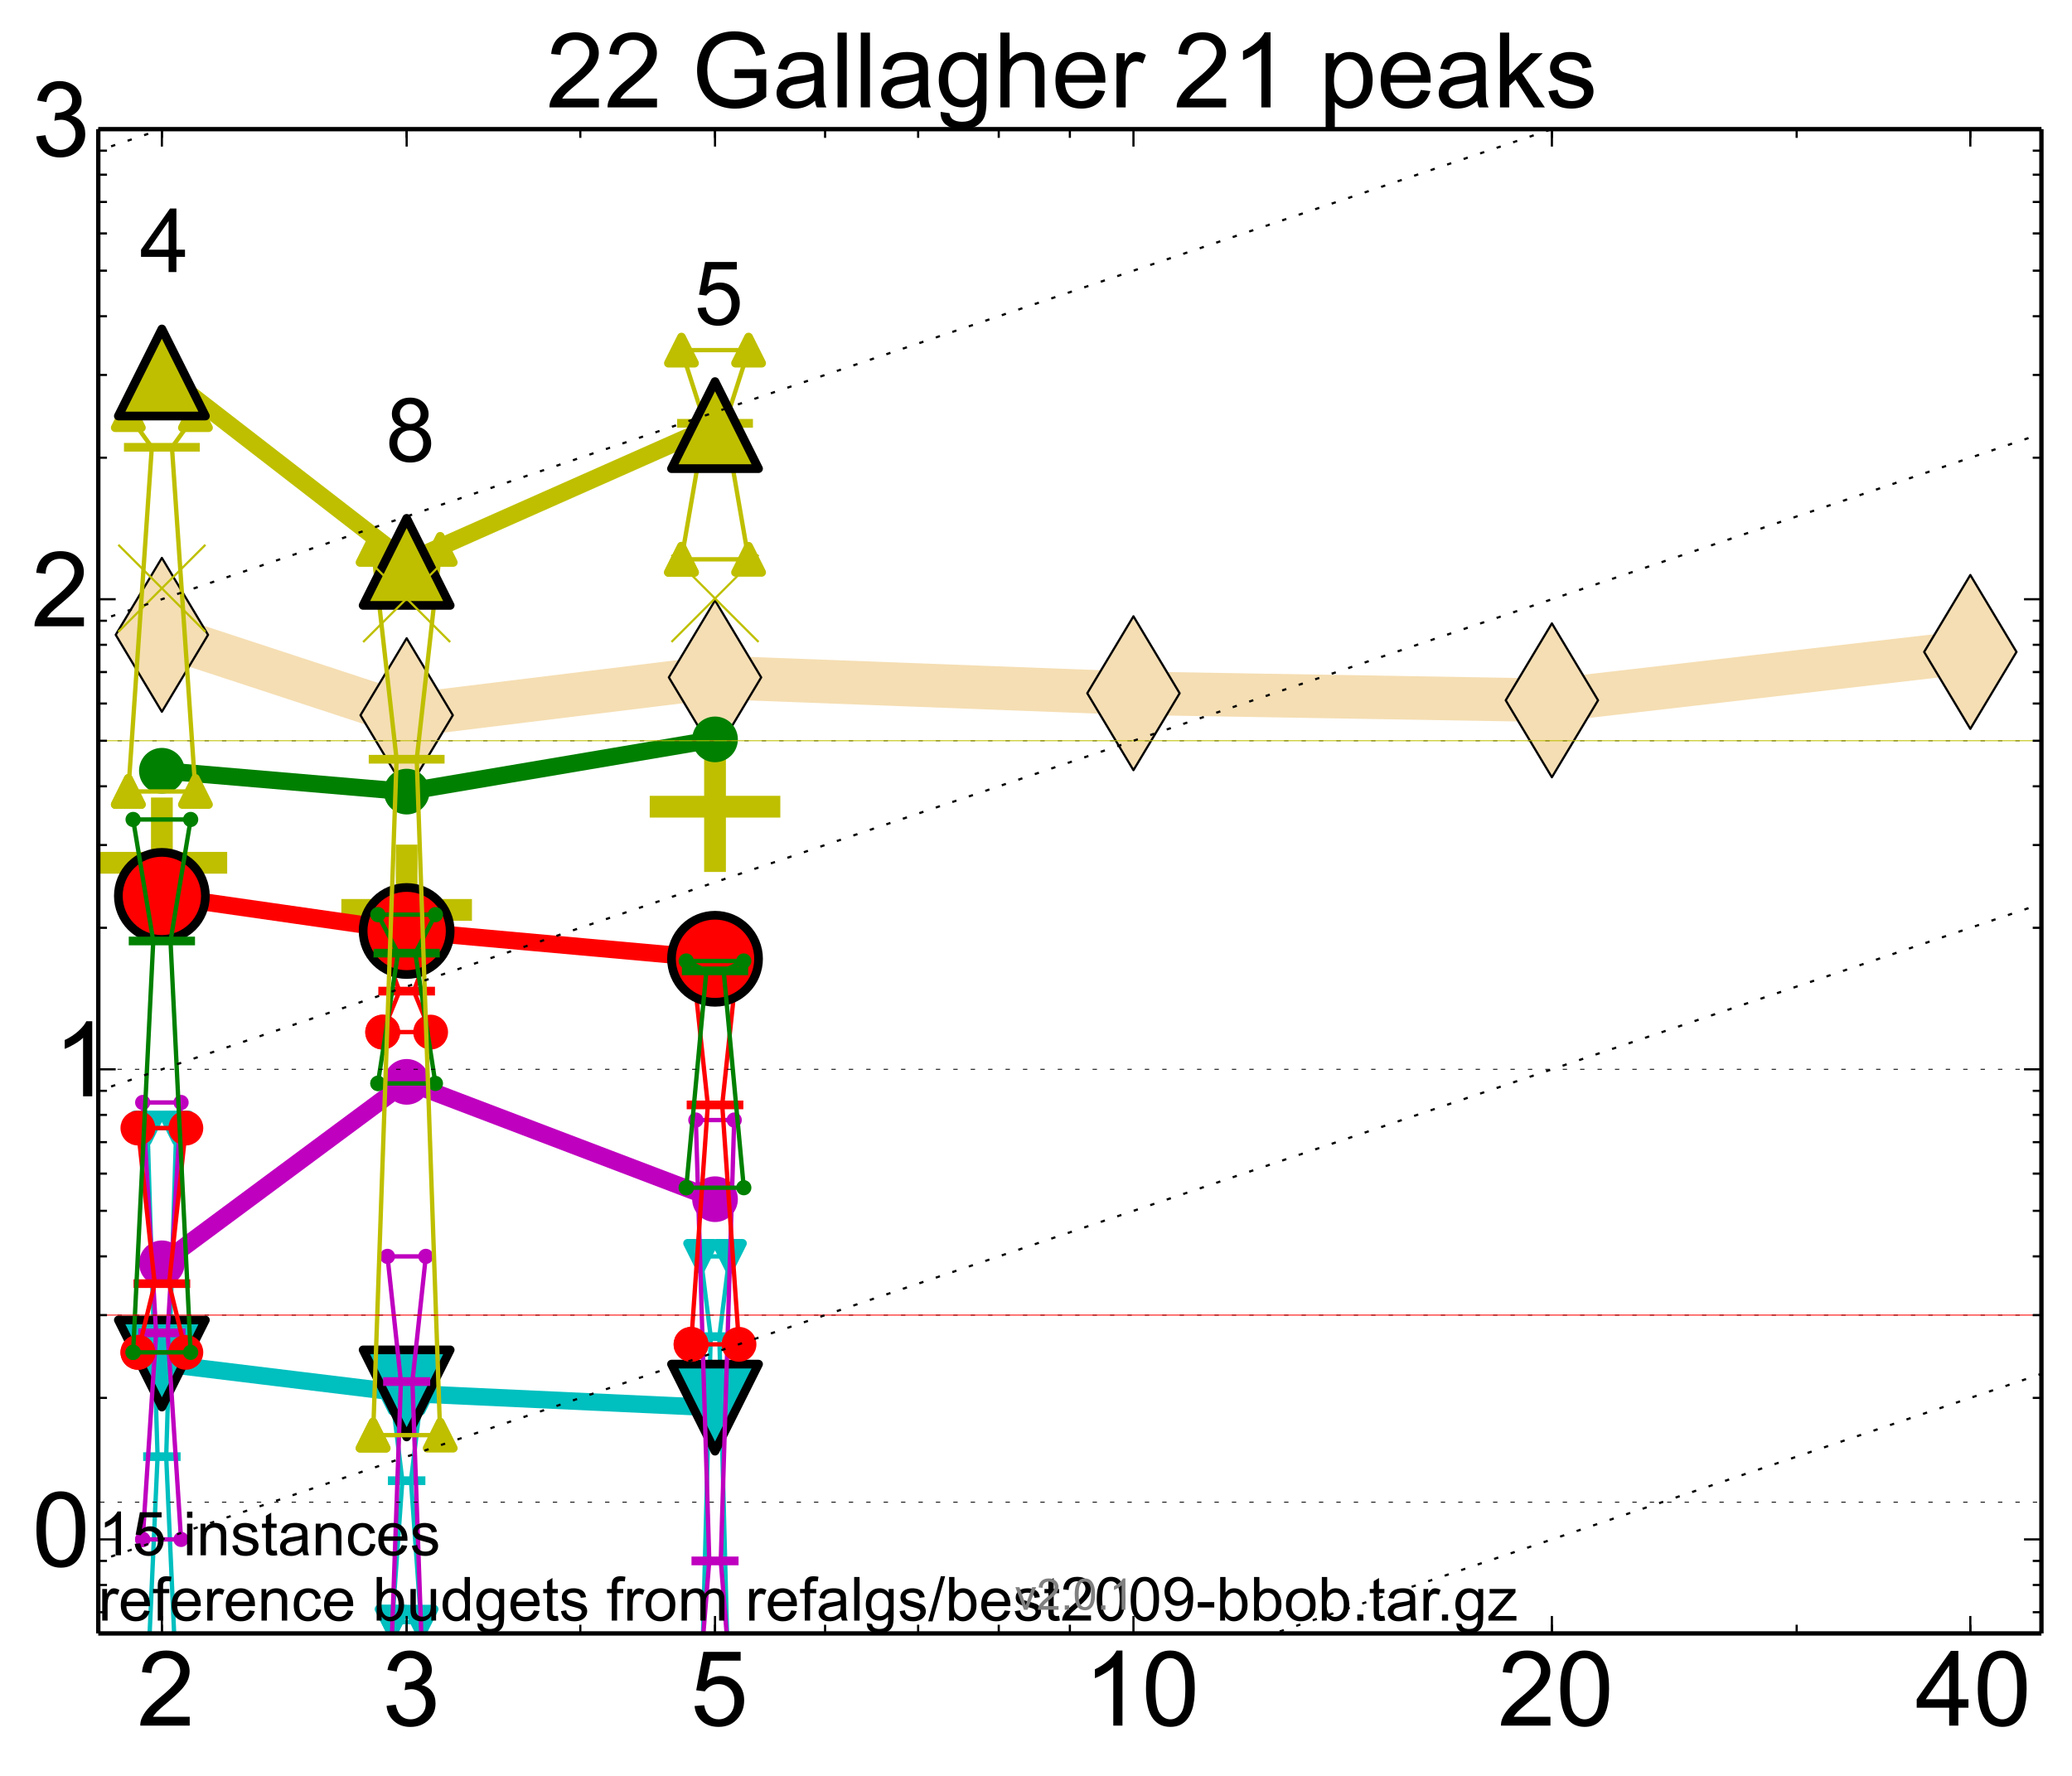 <?xml version="1.0" encoding="utf-8" standalone="no"?>
<!DOCTYPE svg PUBLIC "-//W3C//DTD SVG 1.1//EN"
  "http://www.w3.org/Graphics/SVG/1.1/DTD/svg11.dtd">
<!-- Created with matplotlib (http://matplotlib.org/) -->
<svg height="408pt" version="1.1" viewBox="0 0 476 408" width="476pt" xmlns="http://www.w3.org/2000/svg" xmlns:xlink="http://www.w3.org/1999/xlink">
 <defs>
  <style type="text/css">
*{stroke-linecap:butt;stroke-linejoin:round;}
  </style>
 </defs>
 <g id="figure_1">
  <g id="patch_1">
   <path d="
M0 408.42
L476.178 408.42
L476.178 0
L0 0
z
" style="fill:#ffffff;"/>
  </g>
  <g id="axes_1">
   <g id="patch_2">
    <path d="
M22.578 375.271
L468.977 375.271
L468.977 29.671
L22.578 29.671
z
" style="fill:#ffffff;"/>
   </g>
   <g id="line2d_1">
    <path clip-path="url(#p9e1ba397cf)" d="
M37.189 145.849
L93.42 164.312
L164.262 155.623
L260.389 159.268
L356.516 160.894
L452.643 149.778" style="fill:none;stroke:#f5deb3;stroke-linecap:square;stroke-width:10;"/>
    <defs>
     <path d="
M-8.32667e-16 17.678
L10.607 0
L9.4369e-16 -17.678
L-10.607 -3.55271e-15
z
" id="m1b483a9f33" style="stroke:#000000;stroke-linejoin:miter;stroke-width:0.5;"/>
    </defs>
    <g clip-path="url(#p9e1ba397cf)">
     <use style="fill:#f5deb3;stroke:#000000;stroke-linejoin:miter;stroke-width:0.5;" x="37.189" xlink:href="#m1b483a9f33" y="145.849"/>
     <use style="fill:#f5deb3;stroke:#000000;stroke-linejoin:miter;stroke-width:0.5;" x="93.42" xlink:href="#m1b483a9f33" y="164.312"/>
     <use style="fill:#f5deb3;stroke:#000000;stroke-linejoin:miter;stroke-width:0.5;" x="164.262" xlink:href="#m1b483a9f33" y="155.623"/>
     <use style="fill:#f5deb3;stroke:#000000;stroke-linejoin:miter;stroke-width:0.5;" x="260.389" xlink:href="#m1b483a9f33" y="159.268"/>
     <use style="fill:#f5deb3;stroke:#000000;stroke-linejoin:miter;stroke-width:0.5;" x="356.516" xlink:href="#m1b483a9f33" y="160.894"/>
     <use style="fill:#f5deb3;stroke:#000000;stroke-linejoin:miter;stroke-width:0.5;" x="452.643" xlink:href="#m1b483a9f33" y="149.778"/>
    </g>
   </g>
   <g id="line2d_2">
    <defs>
     <path d="
M-15 0
L15 0
M0 15
L0 -15" id="m87e8ae87dc" style="stroke:#bfbf00;stroke-width:5;"/>
    </defs>
    <g clip-path="url(#p9e1ba397cf)">
     <use style="fill:#bfbf00;stroke:#bfbf00;stroke-width:5;" x="37.189" xlink:href="#m87e8ae87dc" y="198.223"/>
    </g>
   </g>
   <g id="line2d_3">
    <g clip-path="url(#p9e1ba397cf)">
     <use style="fill:#bfbf00;stroke:#bfbf00;stroke-width:5;" x="93.42" xlink:href="#m87e8ae87dc" y="209.046"/>
    </g>
   </g>
   <g id="line2d_4">
    <g clip-path="url(#p9e1ba397cf)">
     <use style="fill:#bfbf00;stroke:#bfbf00;stroke-width:5;" x="164.262" xlink:href="#m87e8ae87dc" y="185.331"/>
    </g>
   </g>
   <g id="line2d_5">
    <path clip-path="url(#p9e1ba397cf)" d="
M33.885 386.182
L36.198 334.653
L33.885 259.165
L40.494 259.165
L38.18 334.653
L40.494 386.182
L33.885 386.182" style="fill:none;stroke:#00bfbf;stroke-linecap:square;"/>
    <defs>
     <path d="
M0 0
L0 0
L0 0
z
" id="m9ac02d4b70" style="stroke:#00bfbf;stroke-linejoin:miter;stroke-width:2;"/>
    </defs>
    <g clip-path="url(#p9e1ba397cf)">
     <use style="fill:#00bfbf;stroke:#00bfbf;stroke-linejoin:miter;stroke-width:2;" x="33.885" xlink:href="#m9ac02d4b70" y="386.182"/>
     <use style="fill:#00bfbf;stroke:#00bfbf;stroke-linejoin:miter;stroke-width:2;" x="36.198" xlink:href="#m9ac02d4b70" y="334.653"/>
     <use style="fill:#00bfbf;stroke:#00bfbf;stroke-linejoin:miter;stroke-width:2;" x="33.885" xlink:href="#m9ac02d4b70" y="259.165"/>
     <use style="fill:#00bfbf;stroke:#00bfbf;stroke-linejoin:miter;stroke-width:2;" x="40.494" xlink:href="#m9ac02d4b70" y="259.165"/>
     <use style="fill:#00bfbf;stroke:#00bfbf;stroke-linejoin:miter;stroke-width:2;" x="38.18" xlink:href="#m9ac02d4b70" y="334.653"/>
     <use style="fill:#00bfbf;stroke:#00bfbf;stroke-linejoin:miter;stroke-width:2;" x="40.494" xlink:href="#m9ac02d4b70" y="386.182"/>
     <use style="fill:#00bfbf;stroke:#00bfbf;stroke-linejoin:miter;stroke-width:2;" x="33.885" xlink:href="#m9ac02d4b70" y="386.182"/>
    </g>
   </g>
   <g id="line2d_6">
    <path clip-path="url(#p9e1ba397cf)" d="
M33.885 386.182
L40.494 386.182
L40.494 259.165
L33.885 259.165
L33.885 386.182" style="fill:none;"/>
    <defs>
     <path d="
M-3.67394e-16 3
L3 -3
L-3 -3
z
" id="mf178d8dd23" style="stroke:#00bfbf;stroke-linejoin:miter;stroke-width:2;"/>
    </defs>
    <g clip-path="url(#p9e1ba397cf)">
     <use style="fill:#00bfbf;stroke:#00bfbf;stroke-linejoin:miter;stroke-width:2;" x="33.885" xlink:href="#mf178d8dd23" y="386.182"/>
     <use style="fill:#00bfbf;stroke:#00bfbf;stroke-linejoin:miter;stroke-width:2;" x="40.494" xlink:href="#mf178d8dd23" y="386.182"/>
     <use style="fill:#00bfbf;stroke:#00bfbf;stroke-linejoin:miter;stroke-width:2;" x="40.494" xlink:href="#mf178d8dd23" y="259.165"/>
     <use style="fill:#00bfbf;stroke:#00bfbf;stroke-linejoin:miter;stroke-width:2;" x="33.885" xlink:href="#mf178d8dd23" y="259.165"/>
     <use style="fill:#00bfbf;stroke:#00bfbf;stroke-linejoin:miter;stroke-width:2;" x="33.885" xlink:href="#mf178d8dd23" y="386.182"/>
    </g>
   </g>
   <g id="line2d_7">
    <path clip-path="url(#p9e1ba397cf)" d="
M33.885 334.653
L40.494 334.653" style="fill:none;stroke:#00bfbf;stroke-linecap:square;stroke-width:2;"/>
    <g clip-path="url(#p9e1ba397cf)">
     <use style="fill:#00bfbf;stroke:#00bfbf;stroke-linejoin:miter;stroke-width:2;" x="33.885" xlink:href="#m9ac02d4b70" y="334.653"/>
     <use style="fill:#00bfbf;stroke:#00bfbf;stroke-linejoin:miter;stroke-width:2;" x="40.494" xlink:href="#m9ac02d4b70" y="334.653"/>
    </g>
   </g>
   <g id="line2d_8">
    <path clip-path="url(#p9e1ba397cf)" d="
M90.115 372.689
L92.428 340.178
L90.115 321.16
L96.724 321.16
L94.411 340.178
L96.724 372.689
L90.115 372.689" style="fill:none;stroke:#00bfbf;stroke-linecap:square;"/>
    <g clip-path="url(#p9e1ba397cf)">
     <use style="fill:#00bfbf;stroke:#00bfbf;stroke-linejoin:miter;stroke-width:2;" x="90.115" xlink:href="#m9ac02d4b70" y="372.689"/>
     <use style="fill:#00bfbf;stroke:#00bfbf;stroke-linejoin:miter;stroke-width:2;" x="92.428" xlink:href="#m9ac02d4b70" y="340.178"/>
     <use style="fill:#00bfbf;stroke:#00bfbf;stroke-linejoin:miter;stroke-width:2;" x="90.115" xlink:href="#m9ac02d4b70" y="321.16"/>
     <use style="fill:#00bfbf;stroke:#00bfbf;stroke-linejoin:miter;stroke-width:2;" x="96.724" xlink:href="#m9ac02d4b70" y="321.16"/>
     <use style="fill:#00bfbf;stroke:#00bfbf;stroke-linejoin:miter;stroke-width:2;" x="94.411" xlink:href="#m9ac02d4b70" y="340.178"/>
     <use style="fill:#00bfbf;stroke:#00bfbf;stroke-linejoin:miter;stroke-width:2;" x="96.724" xlink:href="#m9ac02d4b70" y="372.689"/>
     <use style="fill:#00bfbf;stroke:#00bfbf;stroke-linejoin:miter;stroke-width:2;" x="90.115" xlink:href="#m9ac02d4b70" y="372.689"/>
    </g>
   </g>
   <g id="line2d_9">
    <path clip-path="url(#p9e1ba397cf)" d="
M90.115 372.689
L96.724 372.689
L96.724 321.16
L90.115 321.16
L90.115 372.689" style="fill:none;"/>
    <g clip-path="url(#p9e1ba397cf)">
     <use style="fill:#00bfbf;stroke:#00bfbf;stroke-linejoin:miter;stroke-width:2;" x="90.115" xlink:href="#mf178d8dd23" y="372.689"/>
     <use style="fill:#00bfbf;stroke:#00bfbf;stroke-linejoin:miter;stroke-width:2;" x="96.724" xlink:href="#mf178d8dd23" y="372.689"/>
     <use style="fill:#00bfbf;stroke:#00bfbf;stroke-linejoin:miter;stroke-width:2;" x="96.724" xlink:href="#mf178d8dd23" y="321.16"/>
     <use style="fill:#00bfbf;stroke:#00bfbf;stroke-linejoin:miter;stroke-width:2;" x="90.115" xlink:href="#mf178d8dd23" y="321.16"/>
     <use style="fill:#00bfbf;stroke:#00bfbf;stroke-linejoin:miter;stroke-width:2;" x="90.115" xlink:href="#mf178d8dd23" y="372.689"/>
    </g>
   </g>
   <g id="line2d_10">
    <path clip-path="url(#p9e1ba397cf)" d="
M90.115 340.178
L96.724 340.178" style="fill:none;stroke:#00bfbf;stroke-linecap:square;stroke-width:2;"/>
    <g clip-path="url(#p9e1ba397cf)">
     <use style="fill:#00bfbf;stroke:#00bfbf;stroke-linejoin:miter;stroke-width:2;" x="90.115" xlink:href="#m9ac02d4b70" y="340.178"/>
     <use style="fill:#00bfbf;stroke:#00bfbf;stroke-linejoin:miter;stroke-width:2;" x="96.724" xlink:href="#m9ac02d4b70" y="340.178"/>
    </g>
   </g>
   <g id="line2d_11">
    <path clip-path="url(#p9e1ba397cf)" d="
M160.958 396.649
L163.271 307.084
L160.958 288.649
L167.567 288.649
L165.253 307.084
L167.567 396.649
L160.958 396.649" style="fill:none;stroke:#00bfbf;stroke-linecap:square;"/>
    <g clip-path="url(#p9e1ba397cf)">
     <use style="fill:#00bfbf;stroke:#00bfbf;stroke-linejoin:miter;stroke-width:2;" x="160.958" xlink:href="#m9ac02d4b70" y="396.649"/>
     <use style="fill:#00bfbf;stroke:#00bfbf;stroke-linejoin:miter;stroke-width:2;" x="163.271" xlink:href="#m9ac02d4b70" y="307.084"/>
     <use style="fill:#00bfbf;stroke:#00bfbf;stroke-linejoin:miter;stroke-width:2;" x="160.958" xlink:href="#m9ac02d4b70" y="288.649"/>
     <use style="fill:#00bfbf;stroke:#00bfbf;stroke-linejoin:miter;stroke-width:2;" x="167.567" xlink:href="#m9ac02d4b70" y="288.649"/>
     <use style="fill:#00bfbf;stroke:#00bfbf;stroke-linejoin:miter;stroke-width:2;" x="165.253" xlink:href="#m9ac02d4b70" y="307.084"/>
     <use style="fill:#00bfbf;stroke:#00bfbf;stroke-linejoin:miter;stroke-width:2;" x="167.567" xlink:href="#m9ac02d4b70" y="396.649"/>
     <use style="fill:#00bfbf;stroke:#00bfbf;stroke-linejoin:miter;stroke-width:2;" x="160.958" xlink:href="#m9ac02d4b70" y="396.649"/>
    </g>
   </g>
   <g id="line2d_12">
    <path clip-path="url(#p9e1ba397cf)" d="
M160.958 396.649
L167.567 396.649
L167.567 288.649
L160.958 288.649
L160.958 396.649" style="fill:none;"/>
    <g clip-path="url(#p9e1ba397cf)">
     <use style="fill:#00bfbf;stroke:#00bfbf;stroke-linejoin:miter;stroke-width:2;" x="160.958" xlink:href="#mf178d8dd23" y="396.649"/>
     <use style="fill:#00bfbf;stroke:#00bfbf;stroke-linejoin:miter;stroke-width:2;" x="167.567" xlink:href="#mf178d8dd23" y="396.649"/>
     <use style="fill:#00bfbf;stroke:#00bfbf;stroke-linejoin:miter;stroke-width:2;" x="167.567" xlink:href="#mf178d8dd23" y="288.649"/>
     <use style="fill:#00bfbf;stroke:#00bfbf;stroke-linejoin:miter;stroke-width:2;" x="160.958" xlink:href="#mf178d8dd23" y="288.649"/>
     <use style="fill:#00bfbf;stroke:#00bfbf;stroke-linejoin:miter;stroke-width:2;" x="160.958" xlink:href="#mf178d8dd23" y="396.649"/>
    </g>
   </g>
   <g id="line2d_13">
    <path clip-path="url(#p9e1ba397cf)" d="
M160.958 307.084
L167.567 307.084" style="fill:none;stroke:#00bfbf;stroke-linecap:square;stroke-width:2;"/>
    <g clip-path="url(#p9e1ba397cf)">
     <use style="fill:#00bfbf;stroke:#00bfbf;stroke-linejoin:miter;stroke-width:2;" x="160.958" xlink:href="#m9ac02d4b70" y="307.084"/>
     <use style="fill:#00bfbf;stroke:#00bfbf;stroke-linejoin:miter;stroke-width:2;" x="167.567" xlink:href="#m9ac02d4b70" y="307.084"/>
    </g>
   </g>
   <g id="line2d_14">
    <path clip-path="url(#p9e1ba397cf)" d="
M37.189 313.264
L93.42 320.129" style="fill:none;stroke:#00bfbf;stroke-linecap:square;stroke-width:4;"/>
    <defs>
     <path d="
M0 0
L0 0
L0 0
z
" id="m54bff36147" style="stroke:#000000;stroke-linejoin:miter;stroke-width:2;"/>
    </defs>
    <g clip-path="url(#p9e1ba397cf)">
     <use style="fill:#00bfbf;stroke:#000000;stroke-linejoin:miter;stroke-width:2;" x="37.189" xlink:href="#m54bff36147" y="313.264"/>
     <use style="fill:#00bfbf;stroke:#000000;stroke-linejoin:miter;stroke-width:2;" x="93.42" xlink:href="#m54bff36147" y="320.129"/>
    </g>
   </g>
   <g id="line2d_15">
    <path clip-path="url(#p9e1ba397cf)" d="
M93.42 320.129
L164.262 323.402" style="fill:none;stroke:#00bfbf;stroke-linecap:square;stroke-width:4;"/>
    <g clip-path="url(#p9e1ba397cf)">
     <use style="fill:#00bfbf;stroke:#000000;stroke-linejoin:miter;stroke-width:2;" x="93.42" xlink:href="#m54bff36147" y="320.129"/>
     <use style="fill:#00bfbf;stroke:#000000;stroke-linejoin:miter;stroke-width:2;" x="164.262" xlink:href="#m54bff36147" y="323.402"/>
    </g>
   </g>
   <g id="line2d_16">
    <path clip-path="url(#p9e1ba397cf)" d="
M37.189 313.264
L93.42 320.129
L164.262 323.402" style="fill:none;"/>
    <defs>
     <path d="
M-1.22465e-15 10
L10 -10
L-10 -10
z
" id="m3e14c286d9" style="stroke:#000000;stroke-linejoin:miter;stroke-width:2;"/>
    </defs>
    <g clip-path="url(#p9e1ba397cf)">
     <use style="fill:#00bfbf;stroke:#000000;stroke-linejoin:miter;stroke-width:2;" x="37.189" xlink:href="#m3e14c286d9" y="313.264"/>
     <use style="fill:#00bfbf;stroke:#000000;stroke-linejoin:miter;stroke-width:2;" x="93.42" xlink:href="#m3e14c286d9" y="320.129"/>
     <use style="fill:#00bfbf;stroke:#000000;stroke-linejoin:miter;stroke-width:2;" x="164.262" xlink:href="#m3e14c286d9" y="323.402"/>
    </g>
   </g>
   <g id="line2d_17">
    <path clip-path="url(#p9e1ba397cf)" d="
M32.783 353.671
L35.867 306.223
L32.783 253.294
L41.595 253.294
L38.511 306.223
L41.595 353.671
L32.783 353.671" style="fill:none;stroke:#bf00bf;stroke-linecap:square;"/>
    <defs>
     <path d="
M0 0
C0 0 0 0 0 0
C0 0 0 0 0 0
C0 0 0 0 0 0
C0 0 0 0 0 0
C0 0 0 0 0 0
C0 0 0 0 0 0
C0 0 0 0 0 0
C0 0 0 0 0 0
z
" id="ma7358f3653" style="stroke:#bf00bf;stroke-width:0.5;"/>
    </defs>
    <g clip-path="url(#p9e1ba397cf)">
     <use style="fill:#bf00bf;stroke:#bf00bf;stroke-width:0.5;" x="32.783" xlink:href="#ma7358f3653" y="353.671"/>
     <use style="fill:#bf00bf;stroke:#bf00bf;stroke-width:0.5;" x="35.867" xlink:href="#ma7358f3653" y="306.223"/>
     <use style="fill:#bf00bf;stroke:#bf00bf;stroke-width:0.5;" x="32.783" xlink:href="#ma7358f3653" y="253.294"/>
     <use style="fill:#bf00bf;stroke:#bf00bf;stroke-width:0.5;" x="41.595" xlink:href="#ma7358f3653" y="253.294"/>
     <use style="fill:#bf00bf;stroke:#bf00bf;stroke-width:0.5;" x="38.511" xlink:href="#ma7358f3653" y="306.223"/>
     <use style="fill:#bf00bf;stroke:#bf00bf;stroke-width:0.5;" x="41.595" xlink:href="#ma7358f3653" y="353.671"/>
     <use style="fill:#bf00bf;stroke:#bf00bf;stroke-width:0.5;" x="32.783" xlink:href="#ma7358f3653" y="353.671"/>
    </g>
   </g>
   <g id="line2d_18">
    <path clip-path="url(#p9e1ba397cf)" d="
M32.783 353.671
L41.595 353.671
L41.595 253.294
L32.783 253.294
L32.783 353.671" style="fill:none;"/>
    <defs>
     <path d="
M0 1.5
C0.398 1.5 0.779 1.342 1.061 1.061
C1.342 0.779 1.5 0.398 1.5 0
C1.5 -0.398 1.342 -0.779 1.061 -1.061
C0.779 -1.342 0.398 -1.5 0 -1.5
C-0.398 -1.5 -0.779 -1.342 -1.061 -1.061
C-1.342 -0.779 -1.5 -0.398 -1.5 0
C-1.5 0.398 -1.342 0.779 -1.061 1.061
C-0.779 1.342 -0.398 1.5 0 1.5
z
" id="m56b4842580" style="stroke:#bf00bf;stroke-width:0.5;"/>
    </defs>
    <g clip-path="url(#p9e1ba397cf)">
     <use style="fill:#bf00bf;stroke:#bf00bf;stroke-width:0.5;" x="32.783" xlink:href="#m56b4842580" y="353.671"/>
     <use style="fill:#bf00bf;stroke:#bf00bf;stroke-width:0.5;" x="41.595" xlink:href="#m56b4842580" y="353.671"/>
     <use style="fill:#bf00bf;stroke:#bf00bf;stroke-width:0.5;" x="41.595" xlink:href="#m56b4842580" y="253.294"/>
     <use style="fill:#bf00bf;stroke:#bf00bf;stroke-width:0.5;" x="32.783" xlink:href="#m56b4842580" y="253.294"/>
     <use style="fill:#bf00bf;stroke:#bf00bf;stroke-width:0.5;" x="32.783" xlink:href="#m56b4842580" y="353.671"/>
    </g>
   </g>
   <g id="line2d_19">
    <path clip-path="url(#p9e1ba397cf)" d="
M32.783 306.223
L41.595 306.223" style="fill:none;stroke:#bf00bf;stroke-linecap:square;stroke-width:2;"/>
    <g clip-path="url(#p9e1ba397cf)">
     <use style="fill:#bf00bf;stroke:#bf00bf;stroke-width:0.5;" x="32.783" xlink:href="#ma7358f3653" y="306.223"/>
     <use style="fill:#bf00bf;stroke:#bf00bf;stroke-width:0.5;" x="41.595" xlink:href="#ma7358f3653" y="306.223"/>
    </g>
   </g>
   <g id="line2d_20">
    <path clip-path="url(#p9e1ba397cf)" d="
M89.014 405.2
L92.098 317.406
L89.014 288.649
L97.826 288.649
L94.742 317.406
L97.826 405.2
L89.014 405.2" style="fill:none;stroke:#bf00bf;stroke-linecap:square;"/>
    <g clip-path="url(#p9e1ba397cf)">
     <use style="fill:#bf00bf;stroke:#bf00bf;stroke-width:0.5;" x="89.014" xlink:href="#ma7358f3653" y="405.2"/>
     <use style="fill:#bf00bf;stroke:#bf00bf;stroke-width:0.5;" x="92.098" xlink:href="#ma7358f3653" y="317.406"/>
     <use style="fill:#bf00bf;stroke:#bf00bf;stroke-width:0.5;" x="89.014" xlink:href="#ma7358f3653" y="288.649"/>
     <use style="fill:#bf00bf;stroke:#bf00bf;stroke-width:0.5;" x="97.826" xlink:href="#ma7358f3653" y="288.649"/>
     <use style="fill:#bf00bf;stroke:#bf00bf;stroke-width:0.5;" x="94.742" xlink:href="#ma7358f3653" y="317.406"/>
     <use style="fill:#bf00bf;stroke:#bf00bf;stroke-width:0.5;" x="97.826" xlink:href="#ma7358f3653" y="405.2"/>
     <use style="fill:#bf00bf;stroke:#bf00bf;stroke-width:0.5;" x="89.014" xlink:href="#ma7358f3653" y="405.2"/>
    </g>
   </g>
   <g id="line2d_21">
    <path clip-path="url(#p9e1ba397cf)" d="
M89.014 405.2
L97.826 405.2
L97.826 288.649
L89.014 288.649
L89.014 405.2" style="fill:none;"/>
    <g clip-path="url(#p9e1ba397cf)">
     <use style="fill:#bf00bf;stroke:#bf00bf;stroke-width:0.5;" x="89.014" xlink:href="#m56b4842580" y="405.2"/>
     <use style="fill:#bf00bf;stroke:#bf00bf;stroke-width:0.5;" x="97.826" xlink:href="#m56b4842580" y="405.2"/>
     <use style="fill:#bf00bf;stroke:#bf00bf;stroke-width:0.5;" x="97.826" xlink:href="#m56b4842580" y="288.649"/>
     <use style="fill:#bf00bf;stroke:#bf00bf;stroke-width:0.5;" x="89.014" xlink:href="#m56b4842580" y="288.649"/>
     <use style="fill:#bf00bf;stroke:#bf00bf;stroke-width:0.5;" x="89.014" xlink:href="#m56b4842580" y="405.2"/>
    </g>
   </g>
   <g id="line2d_22">
    <path clip-path="url(#p9e1ba397cf)" d="
M89.014 317.406
L97.826 317.406" style="fill:none;stroke:#bf00bf;stroke-linecap:square;stroke-width:2;"/>
    <g clip-path="url(#p9e1ba397cf)">
     <use style="fill:#bf00bf;stroke:#bf00bf;stroke-width:0.5;" x="89.014" xlink:href="#ma7358f3653" y="317.406"/>
     <use style="fill:#bf00bf;stroke:#bf00bf;stroke-width:0.5;" x="97.826" xlink:href="#ma7358f3653" y="317.406"/>
    </g>
   </g>
   <g id="line2d_23">
    <path clip-path="url(#p9e1ba397cf)" d="
M159.856 396.649
L162.94 358.613
L159.856 257.325
L168.668 257.325
L165.584 358.613
L168.668 396.649
L159.856 396.649" style="fill:none;stroke:#bf00bf;stroke-linecap:square;"/>
    <g clip-path="url(#p9e1ba397cf)">
     <use style="fill:#bf00bf;stroke:#bf00bf;stroke-width:0.5;" x="159.856" xlink:href="#ma7358f3653" y="396.649"/>
     <use style="fill:#bf00bf;stroke:#bf00bf;stroke-width:0.5;" x="162.94" xlink:href="#ma7358f3653" y="358.613"/>
     <use style="fill:#bf00bf;stroke:#bf00bf;stroke-width:0.5;" x="159.856" xlink:href="#ma7358f3653" y="257.325"/>
     <use style="fill:#bf00bf;stroke:#bf00bf;stroke-width:0.5;" x="168.668" xlink:href="#ma7358f3653" y="257.325"/>
     <use style="fill:#bf00bf;stroke:#bf00bf;stroke-width:0.5;" x="165.584" xlink:href="#ma7358f3653" y="358.613"/>
     <use style="fill:#bf00bf;stroke:#bf00bf;stroke-width:0.5;" x="168.668" xlink:href="#ma7358f3653" y="396.649"/>
     <use style="fill:#bf00bf;stroke:#bf00bf;stroke-width:0.5;" x="159.856" xlink:href="#ma7358f3653" y="396.649"/>
    </g>
   </g>
   <g id="line2d_24">
    <path clip-path="url(#p9e1ba397cf)" d="
M159.856 396.649
L168.668 396.649
L168.668 257.325
L159.856 257.325
L159.856 396.649" style="fill:none;"/>
    <g clip-path="url(#p9e1ba397cf)">
     <use style="fill:#bf00bf;stroke:#bf00bf;stroke-width:0.5;" x="159.856" xlink:href="#m56b4842580" y="396.649"/>
     <use style="fill:#bf00bf;stroke:#bf00bf;stroke-width:0.5;" x="168.668" xlink:href="#m56b4842580" y="396.649"/>
     <use style="fill:#bf00bf;stroke:#bf00bf;stroke-width:0.5;" x="168.668" xlink:href="#m56b4842580" y="257.325"/>
     <use style="fill:#bf00bf;stroke:#bf00bf;stroke-width:0.5;" x="159.856" xlink:href="#m56b4842580" y="257.325"/>
     <use style="fill:#bf00bf;stroke:#bf00bf;stroke-width:0.5;" x="159.856" xlink:href="#m56b4842580" y="396.649"/>
    </g>
   </g>
   <g id="line2d_25">
    <path clip-path="url(#p9e1ba397cf)" d="
M159.856 358.613
L168.668 358.613" style="fill:none;stroke:#bf00bf;stroke-linecap:square;stroke-width:2;"/>
    <g clip-path="url(#p9e1ba397cf)">
     <use style="fill:#bf00bf;stroke:#bf00bf;stroke-width:0.5;" x="159.856" xlink:href="#ma7358f3653" y="358.613"/>
     <use style="fill:#bf00bf;stroke:#bf00bf;stroke-width:0.5;" x="168.668" xlink:href="#ma7358f3653" y="358.613"/>
    </g>
   </g>
   <g id="line2d_26">
    <path clip-path="url(#p9e1ba397cf)" d="
M37.189 290.239
L93.42 248.55" style="fill:none;stroke:#bf00bf;stroke-linecap:square;stroke-width:4;"/>
    <g clip-path="url(#p9e1ba397cf)">
     <use style="fill:#bf00bf;stroke:#bf00bf;stroke-width:0.5;" x="37.189" xlink:href="#ma7358f3653" y="290.239"/>
     <use style="fill:#bf00bf;stroke:#bf00bf;stroke-width:0.5;" x="93.42" xlink:href="#ma7358f3653" y="248.55"/>
    </g>
   </g>
   <g id="line2d_27">
    <path clip-path="url(#p9e1ba397cf)" d="
M93.42 248.55
L164.262 275.509" style="fill:none;stroke:#bf00bf;stroke-linecap:square;stroke-width:4;"/>
    <g clip-path="url(#p9e1ba397cf)">
     <use style="fill:#bf00bf;stroke:#bf00bf;stroke-width:0.5;" x="93.42" xlink:href="#ma7358f3653" y="248.55"/>
     <use style="fill:#bf00bf;stroke:#bf00bf;stroke-width:0.5;" x="164.262" xlink:href="#ma7358f3653" y="275.509"/>
    </g>
   </g>
   <g id="line2d_28">
    <path clip-path="url(#p9e1ba397cf)" d="
M37.189 290.239
L93.42 248.55
L164.262 275.509" style="fill:none;"/>
    <defs>
     <path d="
M0 5
C1.326 5 2.598 4.473 3.536 3.536
C4.473 2.598 5 1.326 5 0
C5 -1.326 4.473 -2.598 3.536 -3.536
C2.598 -4.473 1.326 -5 0 -5
C-1.326 -5 -2.598 -4.473 -3.536 -3.536
C-4.473 -2.598 -5 -1.326 -5 0
C-5 1.326 -4.473 2.598 -3.536 3.536
C-2.598 4.473 -1.326 5 0 5
z
" id="m536e98b0b7" style="stroke:#bf00bf;stroke-width:0.5;"/>
    </defs>
    <g clip-path="url(#p9e1ba397cf)">
     <use style="fill:#bf00bf;stroke:#bf00bf;stroke-width:0.5;" x="37.189" xlink:href="#m536e98b0b7" y="290.239"/>
     <use style="fill:#bf00bf;stroke:#bf00bf;stroke-width:0.5;" x="93.42" xlink:href="#m536e98b0b7" y="248.55"/>
     <use style="fill:#bf00bf;stroke:#bf00bf;stroke-width:0.5;" x="164.262" xlink:href="#m536e98b0b7" y="275.509"/>
    </g>
   </g>
   <g id="line2d_29">
    <path clip-path="url(#p9e1ba397cf)" d="
M31.682 310.694
L35.537 294.912
L31.682 259.165
L42.697 259.165
L38.841 294.912
L42.697 310.694
L31.682 310.694" style="fill:none;stroke:#ff0000;stroke-linecap:square;"/>
    <defs>
     <path d="
M0 0
C0 0 0 0 0 0
C0 0 0 0 0 0
C0 0 0 0 0 0
C0 0 0 0 0 0
C0 0 0 0 0 0
C0 0 0 0 0 0
C0 0 0 0 0 0
C0 0 0 0 0 0
z
" id="mf83d596818" style="stroke:#ff0000;stroke-width:2;"/>
    </defs>
    <g clip-path="url(#p9e1ba397cf)">
     <use style="fill:#ff0000;stroke:#ff0000;stroke-width:2;" x="31.682" xlink:href="#mf83d596818" y="310.694"/>
     <use style="fill:#ff0000;stroke:#ff0000;stroke-width:2;" x="35.537" xlink:href="#mf83d596818" y="294.912"/>
     <use style="fill:#ff0000;stroke:#ff0000;stroke-width:2;" x="31.682" xlink:href="#mf83d596818" y="259.165"/>
     <use style="fill:#ff0000;stroke:#ff0000;stroke-width:2;" x="42.697" xlink:href="#mf83d596818" y="259.165"/>
     <use style="fill:#ff0000;stroke:#ff0000;stroke-width:2;" x="38.841" xlink:href="#mf83d596818" y="294.912"/>
     <use style="fill:#ff0000;stroke:#ff0000;stroke-width:2;" x="42.697" xlink:href="#mf83d596818" y="310.694"/>
     <use style="fill:#ff0000;stroke:#ff0000;stroke-width:2;" x="31.682" xlink:href="#mf83d596818" y="310.694"/>
    </g>
   </g>
   <g id="line2d_30">
    <path clip-path="url(#p9e1ba397cf)" d="
M31.682 310.694
L42.697 310.694
L42.697 259.165
L31.682 259.165
L31.682 310.694" style="fill:none;"/>
    <defs>
     <path d="
M0 3
C0.796 3 1.559 2.684 2.121 2.121
C2.684 1.559 3 0.796 3 0
C3 -0.796 2.684 -1.559 2.121 -2.121
C1.559 -2.684 0.796 -3 0 -3
C-0.796 -3 -1.559 -2.684 -2.121 -2.121
C-2.684 -1.559 -3 -0.796 -3 0
C-3 0.796 -2.684 1.559 -2.121 2.121
C-1.559 2.684 -0.796 3 0 3
z
" id="m6d6f70f495" style="stroke:#ff0000;stroke-width:2;"/>
    </defs>
    <g clip-path="url(#p9e1ba397cf)">
     <use style="fill:#ff0000;stroke:#ff0000;stroke-width:2;" x="31.682" xlink:href="#m6d6f70f495" y="310.694"/>
     <use style="fill:#ff0000;stroke:#ff0000;stroke-width:2;" x="42.697" xlink:href="#m6d6f70f495" y="310.694"/>
     <use style="fill:#ff0000;stroke:#ff0000;stroke-width:2;" x="42.697" xlink:href="#m6d6f70f495" y="259.165"/>
     <use style="fill:#ff0000;stroke:#ff0000;stroke-width:2;" x="31.682" xlink:href="#m6d6f70f495" y="259.165"/>
     <use style="fill:#ff0000;stroke:#ff0000;stroke-width:2;" x="31.682" xlink:href="#m6d6f70f495" y="310.694"/>
    </g>
   </g>
   <g id="line2d_31">
    <path clip-path="url(#p9e1ba397cf)" d="
M31.682 294.912
L42.697 294.912" style="fill:none;stroke:#ff0000;stroke-linecap:square;stroke-width:2;"/>
    <g clip-path="url(#p9e1ba397cf)">
     <use style="fill:#ff0000;stroke:#ff0000;stroke-width:2;" x="31.682" xlink:href="#mf83d596818" y="294.912"/>
     <use style="fill:#ff0000;stroke:#ff0000;stroke-width:2;" x="42.697" xlink:href="#mf83d596818" y="294.912"/>
    </g>
   </g>
   <g id="line2d_32">
    <path clip-path="url(#p9e1ba397cf)" d="
M87.912 237.12
L91.768 227.707
L87.912 217.241
L98.927 217.241
L95.072 227.707
L98.927 237.12
L87.912 237.12" style="fill:none;stroke:#ff0000;stroke-linecap:square;"/>
    <g clip-path="url(#p9e1ba397cf)">
     <use style="fill:#ff0000;stroke:#ff0000;stroke-width:2;" x="87.912" xlink:href="#mf83d596818" y="237.12"/>
     <use style="fill:#ff0000;stroke:#ff0000;stroke-width:2;" x="91.768" xlink:href="#mf83d596818" y="227.707"/>
     <use style="fill:#ff0000;stroke:#ff0000;stroke-width:2;" x="87.912" xlink:href="#mf83d596818" y="217.241"/>
     <use style="fill:#ff0000;stroke:#ff0000;stroke-width:2;" x="98.927" xlink:href="#mf83d596818" y="217.241"/>
     <use style="fill:#ff0000;stroke:#ff0000;stroke-width:2;" x="95.072" xlink:href="#mf83d596818" y="227.707"/>
     <use style="fill:#ff0000;stroke:#ff0000;stroke-width:2;" x="98.927" xlink:href="#mf83d596818" y="237.12"/>
     <use style="fill:#ff0000;stroke:#ff0000;stroke-width:2;" x="87.912" xlink:href="#mf83d596818" y="237.12"/>
    </g>
   </g>
   <g id="line2d_33">
    <path clip-path="url(#p9e1ba397cf)" d="
M87.912 237.12
L98.927 237.12
L98.927 217.241
L87.912 217.241
L87.912 237.12" style="fill:none;"/>
    <g clip-path="url(#p9e1ba397cf)">
     <use style="fill:#ff0000;stroke:#ff0000;stroke-width:2;" x="87.912" xlink:href="#m6d6f70f495" y="237.12"/>
     <use style="fill:#ff0000;stroke:#ff0000;stroke-width:2;" x="98.927" xlink:href="#m6d6f70f495" y="237.12"/>
     <use style="fill:#ff0000;stroke:#ff0000;stroke-width:2;" x="98.927" xlink:href="#m6d6f70f495" y="217.241"/>
     <use style="fill:#ff0000;stroke:#ff0000;stroke-width:2;" x="87.912" xlink:href="#m6d6f70f495" y="217.241"/>
     <use style="fill:#ff0000;stroke:#ff0000;stroke-width:2;" x="87.912" xlink:href="#m6d6f70f495" y="237.12"/>
    </g>
   </g>
   <g id="line2d_34">
    <path clip-path="url(#p9e1ba397cf)" d="
M87.912 227.707
L98.927 227.707" style="fill:none;stroke:#ff0000;stroke-linecap:square;stroke-width:2;"/>
    <g clip-path="url(#p9e1ba397cf)">
     <use style="fill:#ff0000;stroke:#ff0000;stroke-width:2;" x="87.912" xlink:href="#mf83d596818" y="227.707"/>
     <use style="fill:#ff0000;stroke:#ff0000;stroke-width:2;" x="98.927" xlink:href="#mf83d596818" y="227.707"/>
    </g>
   </g>
   <g id="line2d_35">
    <path clip-path="url(#p9e1ba397cf)" d="
M158.755 308.854
L162.61 253.849
L158.755 217.584
L169.77 217.584
L165.914 253.849
L169.77 308.854
L158.755 308.854" style="fill:none;stroke:#ff0000;stroke-linecap:square;"/>
    <g clip-path="url(#p9e1ba397cf)">
     <use style="fill:#ff0000;stroke:#ff0000;stroke-width:2;" x="158.755" xlink:href="#mf83d596818" y="308.854"/>
     <use style="fill:#ff0000;stroke:#ff0000;stroke-width:2;" x="162.61" xlink:href="#mf83d596818" y="253.849"/>
     <use style="fill:#ff0000;stroke:#ff0000;stroke-width:2;" x="158.755" xlink:href="#mf83d596818" y="217.584"/>
     <use style="fill:#ff0000;stroke:#ff0000;stroke-width:2;" x="169.77" xlink:href="#mf83d596818" y="217.584"/>
     <use style="fill:#ff0000;stroke:#ff0000;stroke-width:2;" x="165.914" xlink:href="#mf83d596818" y="253.849"/>
     <use style="fill:#ff0000;stroke:#ff0000;stroke-width:2;" x="169.77" xlink:href="#mf83d596818" y="308.854"/>
     <use style="fill:#ff0000;stroke:#ff0000;stroke-width:2;" x="158.755" xlink:href="#mf83d596818" y="308.854"/>
    </g>
   </g>
   <g id="line2d_36">
    <path clip-path="url(#p9e1ba397cf)" d="
M158.755 308.854
L169.77 308.854
L169.77 217.584
L158.755 217.584
L158.755 308.854" style="fill:none;"/>
    <g clip-path="url(#p9e1ba397cf)">
     <use style="fill:#ff0000;stroke:#ff0000;stroke-width:2;" x="158.755" xlink:href="#m6d6f70f495" y="308.854"/>
     <use style="fill:#ff0000;stroke:#ff0000;stroke-width:2;" x="169.77" xlink:href="#m6d6f70f495" y="308.854"/>
     <use style="fill:#ff0000;stroke:#ff0000;stroke-width:2;" x="169.77" xlink:href="#m6d6f70f495" y="217.584"/>
     <use style="fill:#ff0000;stroke:#ff0000;stroke-width:2;" x="158.755" xlink:href="#m6d6f70f495" y="217.584"/>
     <use style="fill:#ff0000;stroke:#ff0000;stroke-width:2;" x="158.755" xlink:href="#m6d6f70f495" y="308.854"/>
    </g>
   </g>
   <g id="line2d_37">
    <path clip-path="url(#p9e1ba397cf)" d="
M158.755 253.849
L169.77 253.849" style="fill:none;stroke:#ff0000;stroke-linecap:square;stroke-width:2;"/>
    <g clip-path="url(#p9e1ba397cf)">
     <use style="fill:#ff0000;stroke:#ff0000;stroke-width:2;" x="158.755" xlink:href="#mf83d596818" y="253.849"/>
     <use style="fill:#ff0000;stroke:#ff0000;stroke-width:2;" x="169.77" xlink:href="#mf83d596818" y="253.849"/>
    </g>
   </g>
   <g id="line2d_38">
    <path clip-path="url(#p9e1ba397cf)" d="
M37.189 205.827
L93.42 213.892" style="fill:none;stroke:#ff0000;stroke-linecap:square;stroke-width:4;"/>
    <defs>
     <path d="
M0 0
C0 0 0 0 0 0
C0 0 0 0 0 0
C0 0 0 0 0 0
C0 0 0 0 0 0
C0 0 0 0 0 0
C0 0 0 0 0 0
C0 0 0 0 0 0
C0 0 0 0 0 0
z
" id="m4b89fe922e" style="stroke:#000000;stroke-width:2;"/>
    </defs>
    <g clip-path="url(#p9e1ba397cf)">
     <use style="fill:#ff0000;stroke:#000000;stroke-width:2;" x="37.189" xlink:href="#m4b89fe922e" y="205.827"/>
     <use style="fill:#ff0000;stroke:#000000;stroke-width:2;" x="93.42" xlink:href="#m4b89fe922e" y="213.892"/>
    </g>
   </g>
   <g id="line2d_39">
    <path clip-path="url(#p9e1ba397cf)" d="
M93.42 213.892
L164.262 220.273" style="fill:none;stroke:#ff0000;stroke-linecap:square;stroke-width:4;"/>
    <g clip-path="url(#p9e1ba397cf)">
     <use style="fill:#ff0000;stroke:#000000;stroke-width:2;" x="93.42" xlink:href="#m4b89fe922e" y="213.892"/>
     <use style="fill:#ff0000;stroke:#000000;stroke-width:2;" x="164.262" xlink:href="#m4b89fe922e" y="220.273"/>
    </g>
   </g>
   <g id="line2d_40">
    <path clip-path="url(#p9e1ba397cf)" d="
M37.189 205.827
L93.42 213.892
L164.262 220.273" style="fill:none;"/>
    <defs>
     <path d="
M0 10
C2.652 10 5.196 8.946 7.071 7.071
C8.946 5.196 10 2.652 10 0
C10 -2.652 8.946 -5.196 7.071 -7.071
C5.196 -8.946 2.652 -10 0 -10
C-2.652 -10 -5.196 -8.946 -7.071 -7.071
C-8.946 -5.196 -10 -2.652 -10 0
C-10 2.652 -8.946 5.196 -7.071 7.071
C-5.196 8.946 -2.652 10 0 10
z
" id="m1474c30724" style="stroke:#000000;stroke-width:2;"/>
    </defs>
    <g clip-path="url(#p9e1ba397cf)">
     <use style="fill:#ff0000;stroke:#000000;stroke-width:2;" x="37.189" xlink:href="#m1474c30724" y="205.827"/>
     <use style="fill:#ff0000;stroke:#000000;stroke-width:2;" x="93.42" xlink:href="#m1474c30724" y="213.892"/>
     <use style="fill:#ff0000;stroke:#000000;stroke-width:2;" x="164.262" xlink:href="#m1474c30724" y="220.273"/>
    </g>
   </g>
   <g id="line2d_41">
    <path clip-path="url(#p9e1ba397cf)" d="
M30.58 310.694
L35.206 216.187
L30.58 188.272
L43.798 188.272
L39.172 216.187
L43.798 310.694
L30.58 310.694" style="fill:none;stroke:#008000;stroke-linecap:square;"/>
    <defs>
     <path d="
M0 0
C0 0 0 0 0 0
C0 0 0 0 0 0
C0 0 0 0 0 0
C0 0 0 0 0 0
C0 0 0 0 0 0
C0 0 0 0 0 0
C0 0 0 0 0 0
C0 0 0 0 0 0
z
" id="mf3da2ae3b2" style="stroke:#008000;stroke-width:0.5;"/>
    </defs>
    <g clip-path="url(#p9e1ba397cf)">
     <use style="fill:#008000;stroke:#008000;stroke-width:0.5;" x="30.58" xlink:href="#mf3da2ae3b2" y="310.694"/>
     <use style="fill:#008000;stroke:#008000;stroke-width:0.5;" x="35.206" xlink:href="#mf3da2ae3b2" y="216.187"/>
     <use style="fill:#008000;stroke:#008000;stroke-width:0.5;" x="30.58" xlink:href="#mf3da2ae3b2" y="188.272"/>
     <use style="fill:#008000;stroke:#008000;stroke-width:0.5;" x="43.798" xlink:href="#mf3da2ae3b2" y="188.272"/>
     <use style="fill:#008000;stroke:#008000;stroke-width:0.5;" x="39.172" xlink:href="#mf3da2ae3b2" y="216.187"/>
     <use style="fill:#008000;stroke:#008000;stroke-width:0.5;" x="43.798" xlink:href="#mf3da2ae3b2" y="310.694"/>
     <use style="fill:#008000;stroke:#008000;stroke-width:0.5;" x="30.58" xlink:href="#mf3da2ae3b2" y="310.694"/>
    </g>
   </g>
   <g id="line2d_42">
    <path clip-path="url(#p9e1ba397cf)" d="
M30.58 310.694
L43.798 310.694
L43.798 188.272
L30.58 188.272
L30.58 310.694" style="fill:none;"/>
    <defs>
     <path d="
M0 1.5
C0.398 1.5 0.779 1.342 1.061 1.061
C1.342 0.779 1.5 0.398 1.5 0
C1.5 -0.398 1.342 -0.779 1.061 -1.061
C0.779 -1.342 0.398 -1.5 0 -1.5
C-0.398 -1.5 -0.779 -1.342 -1.061 -1.061
C-1.342 -0.779 -1.5 -0.398 -1.5 0
C-1.5 0.398 -1.342 0.779 -1.061 1.061
C-0.779 1.342 -0.398 1.5 0 1.5
z
" id="mb0b177905e" style="stroke:#008000;stroke-width:0.5;"/>
    </defs>
    <g clip-path="url(#p9e1ba397cf)">
     <use style="fill:#008000;stroke:#008000;stroke-width:0.5;" x="30.58" xlink:href="#mb0b177905e" y="310.694"/>
     <use style="fill:#008000;stroke:#008000;stroke-width:0.5;" x="43.798" xlink:href="#mb0b177905e" y="310.694"/>
     <use style="fill:#008000;stroke:#008000;stroke-width:0.5;" x="43.798" xlink:href="#mb0b177905e" y="188.272"/>
     <use style="fill:#008000;stroke:#008000;stroke-width:0.5;" x="30.58" xlink:href="#mb0b177905e" y="188.272"/>
     <use style="fill:#008000;stroke:#008000;stroke-width:0.5;" x="30.58" xlink:href="#mb0b177905e" y="310.694"/>
    </g>
   </g>
   <g id="line2d_43">
    <path clip-path="url(#p9e1ba397cf)" d="
M30.58 216.187
L43.798 216.187" style="fill:none;stroke:#008000;stroke-linecap:square;stroke-width:2;"/>
    <g clip-path="url(#p9e1ba397cf)">
     <use style="fill:#008000;stroke:#008000;stroke-width:0.5;" x="30.58" xlink:href="#mf3da2ae3b2" y="216.187"/>
     <use style="fill:#008000;stroke:#008000;stroke-width:0.5;" x="43.798" xlink:href="#mf3da2ae3b2" y="216.187"/>
    </g>
   </g>
   <g id="line2d_44">
    <path clip-path="url(#p9e1ba397cf)" d="
M86.811 248.907
L91.437 218.979
L86.811 210.133
L100.029 210.133
L95.403 218.979
L100.029 248.907
L86.811 248.907" style="fill:none;stroke:#008000;stroke-linecap:square;"/>
    <g clip-path="url(#p9e1ba397cf)">
     <use style="fill:#008000;stroke:#008000;stroke-width:0.5;" x="86.811" xlink:href="#mf3da2ae3b2" y="248.907"/>
     <use style="fill:#008000;stroke:#008000;stroke-width:0.5;" x="91.437" xlink:href="#mf3da2ae3b2" y="218.979"/>
     <use style="fill:#008000;stroke:#008000;stroke-width:0.5;" x="86.811" xlink:href="#mf3da2ae3b2" y="210.133"/>
     <use style="fill:#008000;stroke:#008000;stroke-width:0.5;" x="100.029" xlink:href="#mf3da2ae3b2" y="210.133"/>
     <use style="fill:#008000;stroke:#008000;stroke-width:0.5;" x="95.402" xlink:href="#mf3da2ae3b2" y="218.979"/>
     <use style="fill:#008000;stroke:#008000;stroke-width:0.5;" x="100.029" xlink:href="#mf3da2ae3b2" y="248.907"/>
     <use style="fill:#008000;stroke:#008000;stroke-width:0.5;" x="86.811" xlink:href="#mf3da2ae3b2" y="248.907"/>
    </g>
   </g>
   <g id="line2d_45">
    <path clip-path="url(#p9e1ba397cf)" d="
M86.811 248.907
L100.029 248.907
L100.029 210.133
L86.811 210.133
L86.811 248.907" style="fill:none;"/>
    <g clip-path="url(#p9e1ba397cf)">
     <use style="fill:#008000;stroke:#008000;stroke-width:0.5;" x="86.811" xlink:href="#mb0b177905e" y="248.907"/>
     <use style="fill:#008000;stroke:#008000;stroke-width:0.5;" x="100.029" xlink:href="#mb0b177905e" y="248.907"/>
     <use style="fill:#008000;stroke:#008000;stroke-width:0.5;" x="100.029" xlink:href="#mb0b177905e" y="210.133"/>
     <use style="fill:#008000;stroke:#008000;stroke-width:0.5;" x="86.811" xlink:href="#mb0b177905e" y="210.133"/>
     <use style="fill:#008000;stroke:#008000;stroke-width:0.5;" x="86.811" xlink:href="#mb0b177905e" y="248.907"/>
    </g>
   </g>
   <g id="line2d_46">
    <path clip-path="url(#p9e1ba397cf)" d="
M86.811 218.979
L100.029 218.979" style="fill:none;stroke:#008000;stroke-linecap:square;stroke-width:2;"/>
    <g clip-path="url(#p9e1ba397cf)">
     <use style="fill:#008000;stroke:#008000;stroke-width:0.5;" x="86.811" xlink:href="#mf3da2ae3b2" y="218.979"/>
     <use style="fill:#008000;stroke:#008000;stroke-width:0.5;" x="100.029" xlink:href="#mf3da2ae3b2" y="218.979"/>
    </g>
   </g>
   <g id="line2d_47">
    <path clip-path="url(#p9e1ba397cf)" d="
M157.653 272.867
L162.279 223.044
L157.653 220.783
L170.871 220.783
L166.245 223.044
L170.871 272.867
L157.653 272.867" style="fill:none;stroke:#008000;stroke-linecap:square;"/>
    <g clip-path="url(#p9e1ba397cf)">
     <use style="fill:#008000;stroke:#008000;stroke-width:0.5;" x="157.653" xlink:href="#mf3da2ae3b2" y="272.867"/>
     <use style="fill:#008000;stroke:#008000;stroke-width:0.5;" x="162.279" xlink:href="#mf3da2ae3b2" y="223.044"/>
     <use style="fill:#008000;stroke:#008000;stroke-width:0.5;" x="157.653" xlink:href="#mf3da2ae3b2" y="220.783"/>
     <use style="fill:#008000;stroke:#008000;stroke-width:0.5;" x="170.871" xlink:href="#mf3da2ae3b2" y="220.783"/>
     <use style="fill:#008000;stroke:#008000;stroke-width:0.5;" x="166.245" xlink:href="#mf3da2ae3b2" y="223.044"/>
     <use style="fill:#008000;stroke:#008000;stroke-width:0.5;" x="170.871" xlink:href="#mf3da2ae3b2" y="272.867"/>
     <use style="fill:#008000;stroke:#008000;stroke-width:0.5;" x="157.653" xlink:href="#mf3da2ae3b2" y="272.867"/>
    </g>
   </g>
   <g id="line2d_48">
    <path clip-path="url(#p9e1ba397cf)" d="
M157.653 272.867
L170.871 272.867
L170.871 220.783
L157.653 220.783
L157.653 272.867" style="fill:none;"/>
    <g clip-path="url(#p9e1ba397cf)">
     <use style="fill:#008000;stroke:#008000;stroke-width:0.5;" x="157.653" xlink:href="#mb0b177905e" y="272.867"/>
     <use style="fill:#008000;stroke:#008000;stroke-width:0.5;" x="170.871" xlink:href="#mb0b177905e" y="272.867"/>
     <use style="fill:#008000;stroke:#008000;stroke-width:0.5;" x="170.871" xlink:href="#mb0b177905e" y="220.783"/>
     <use style="fill:#008000;stroke:#008000;stroke-width:0.5;" x="157.653" xlink:href="#mb0b177905e" y="220.783"/>
     <use style="fill:#008000;stroke:#008000;stroke-width:0.5;" x="157.653" xlink:href="#mb0b177905e" y="272.867"/>
    </g>
   </g>
   <g id="line2d_49">
    <path clip-path="url(#p9e1ba397cf)" d="
M157.653 223.044
L170.871 223.044" style="fill:none;stroke:#008000;stroke-linecap:square;stroke-width:2;"/>
    <g clip-path="url(#p9e1ba397cf)">
     <use style="fill:#008000;stroke:#008000;stroke-width:0.5;" x="157.653" xlink:href="#mf3da2ae3b2" y="223.044"/>
     <use style="fill:#008000;stroke:#008000;stroke-width:0.5;" x="170.871" xlink:href="#mf3da2ae3b2" y="223.044"/>
    </g>
   </g>
   <g id="line2d_50">
    <path clip-path="url(#p9e1ba397cf)" d="
M37.189 177.075
L93.42 181.87" style="fill:none;stroke:#008000;stroke-linecap:square;stroke-width:4;"/>
    <g clip-path="url(#p9e1ba397cf)">
     <use style="fill:#008000;stroke:#008000;stroke-width:0.5;" x="37.189" xlink:href="#mf3da2ae3b2" y="177.075"/>
     <use style="fill:#008000;stroke:#008000;stroke-width:0.5;" x="93.42" xlink:href="#mf3da2ae3b2" y="181.87"/>
    </g>
   </g>
   <g id="line2d_51">
    <path clip-path="url(#p9e1ba397cf)" d="
M93.42 181.87
L164.262 169.871" style="fill:none;stroke:#008000;stroke-linecap:square;stroke-width:4;"/>
    <g clip-path="url(#p9e1ba397cf)">
     <use style="fill:#008000;stroke:#008000;stroke-width:0.5;" x="93.42" xlink:href="#mf3da2ae3b2" y="181.87"/>
     <use style="fill:#008000;stroke:#008000;stroke-width:0.5;" x="164.262" xlink:href="#mf3da2ae3b2" y="169.871"/>
    </g>
   </g>
   <g id="line2d_52">
    <path clip-path="url(#p9e1ba397cf)" d="
M37.189 177.075
L93.42 181.87
L164.262 169.871" style="fill:none;"/>
    <defs>
     <path d="
M0 5
C1.326 5 2.598 4.473 3.536 3.536
C4.473 2.598 5 1.326 5 0
C5 -1.326 4.473 -2.598 3.536 -3.536
C2.598 -4.473 1.326 -5 0 -5
C-1.326 -5 -2.598 -4.473 -3.536 -3.536
C-4.473 -2.598 -5 -1.326 -5 0
C-5 1.326 -4.473 2.598 -3.536 3.536
C-2.598 4.473 -1.326 5 0 5
z
" id="mcecd3d9643" style="stroke:#008000;stroke-width:0.5;"/>
    </defs>
    <g clip-path="url(#p9e1ba397cf)">
     <use style="fill:#008000;stroke:#008000;stroke-width:0.5;" x="37.189" xlink:href="#mcecd3d9643" y="177.075"/>
     <use style="fill:#008000;stroke:#008000;stroke-width:0.5;" x="93.42" xlink:href="#mcecd3d9643" y="181.87"/>
     <use style="fill:#008000;stroke:#008000;stroke-width:0.5;" x="164.262" xlink:href="#mcecd3d9643" y="169.871"/>
    </g>
   </g>
   <g id="line2d_53">
    <path clip-path="url(#p9e1ba397cf)" d="
M29.479 181.836
L34.876 102.76
L29.479 95.26
L44.9 95.26
L39.502 102.76
L44.9 181.836
L29.479 181.836" style="fill:none;stroke:#bfbf00;stroke-linecap:square;"/>
    <defs>
     <path d="
M0 0
L0 0
L0 0
z
" id="m305ae481a1" style="stroke:#bfbf00;stroke-linejoin:miter;stroke-width:2;"/>
    </defs>
    <g clip-path="url(#p9e1ba397cf)">
     <use style="fill:#bfbf00;stroke:#bfbf00;stroke-linejoin:miter;stroke-width:2;" x="29.479" xlink:href="#m305ae481a1" y="181.836"/>
     <use style="fill:#bfbf00;stroke:#bfbf00;stroke-linejoin:miter;stroke-width:2;" x="34.876" xlink:href="#m305ae481a1" y="102.76"/>
     <use style="fill:#bfbf00;stroke:#bfbf00;stroke-linejoin:miter;stroke-width:2;" x="29.479" xlink:href="#m305ae481a1" y="95.26"/>
     <use style="fill:#bfbf00;stroke:#bfbf00;stroke-linejoin:miter;stroke-width:2;" x="44.899" xlink:href="#m305ae481a1" y="95.26"/>
     <use style="fill:#bfbf00;stroke:#bfbf00;stroke-linejoin:miter;stroke-width:2;" x="39.502" xlink:href="#m305ae481a1" y="102.76"/>
     <use style="fill:#bfbf00;stroke:#bfbf00;stroke-linejoin:miter;stroke-width:2;" x="44.899" xlink:href="#m305ae481a1" y="181.836"/>
     <use style="fill:#bfbf00;stroke:#bfbf00;stroke-linejoin:miter;stroke-width:2;" x="29.479" xlink:href="#m305ae481a1" y="181.836"/>
    </g>
   </g>
   <g id="line2d_54">
    <path clip-path="url(#p9e1ba397cf)" d="
M29.479 181.836
L44.9 181.836
L44.9 95.26
L29.479 95.26
L29.479 181.836" style="fill:none;"/>
    <defs>
     <path d="
M0 -3
L-3 3
L3 3
z
" id="m7e6fbcf688" style="stroke:#bfbf00;stroke-linejoin:miter;stroke-width:2;"/>
    </defs>
    <g clip-path="url(#p9e1ba397cf)">
     <use style="fill:#bfbf00;stroke:#bfbf00;stroke-linejoin:miter;stroke-width:2;" x="29.479" xlink:href="#m7e6fbcf688" y="181.836"/>
     <use style="fill:#bfbf00;stroke:#bfbf00;stroke-linejoin:miter;stroke-width:2;" x="44.899" xlink:href="#m7e6fbcf688" y="181.836"/>
     <use style="fill:#bfbf00;stroke:#bfbf00;stroke-linejoin:miter;stroke-width:2;" x="44.899" xlink:href="#m7e6fbcf688" y="95.26"/>
     <use style="fill:#bfbf00;stroke:#bfbf00;stroke-linejoin:miter;stroke-width:2;" x="29.479" xlink:href="#m7e6fbcf688" y="95.26"/>
     <use style="fill:#bfbf00;stroke:#bfbf00;stroke-linejoin:miter;stroke-width:2;" x="29.479" xlink:href="#m7e6fbcf688" y="181.836"/>
    </g>
   </g>
   <g id="line2d_55">
    <path clip-path="url(#p9e1ba397cf)" d="
M29.479 102.76
L44.9 102.76" style="fill:none;stroke:#bfbf00;stroke-linecap:square;stroke-width:2;"/>
    <g clip-path="url(#p9e1ba397cf)">
     <use style="fill:#bfbf00;stroke:#bfbf00;stroke-linejoin:miter;stroke-width:2;" x="29.479" xlink:href="#m305ae481a1" y="102.76"/>
     <use style="fill:#bfbf00;stroke:#bfbf00;stroke-linejoin:miter;stroke-width:2;" x="44.899" xlink:href="#m305ae481a1" y="102.76"/>
    </g>
   </g>
   <g id="line2d_56">
    <path clip-path="url(#p9e1ba397cf)" d="
M85.709 329.712
L91.107 174.435
L85.709 126.215
L101.13 126.215
L95.733 174.435
L101.13 329.712
L85.709 329.712" style="fill:none;stroke:#bfbf00;stroke-linecap:square;"/>
    <g clip-path="url(#p9e1ba397cf)">
     <use style="fill:#bfbf00;stroke:#bfbf00;stroke-linejoin:miter;stroke-width:2;" x="85.709" xlink:href="#m305ae481a1" y="329.712"/>
     <use style="fill:#bfbf00;stroke:#bfbf00;stroke-linejoin:miter;stroke-width:2;" x="91.107" xlink:href="#m305ae481a1" y="174.435"/>
     <use style="fill:#bfbf00;stroke:#bfbf00;stroke-linejoin:miter;stroke-width:2;" x="85.709" xlink:href="#m305ae481a1" y="126.215"/>
     <use style="fill:#bfbf00;stroke:#bfbf00;stroke-linejoin:miter;stroke-width:2;" x="101.13" xlink:href="#m305ae481a1" y="126.215"/>
     <use style="fill:#bfbf00;stroke:#bfbf00;stroke-linejoin:miter;stroke-width:2;" x="95.733" xlink:href="#m305ae481a1" y="174.435"/>
     <use style="fill:#bfbf00;stroke:#bfbf00;stroke-linejoin:miter;stroke-width:2;" x="101.13" xlink:href="#m305ae481a1" y="329.712"/>
     <use style="fill:#bfbf00;stroke:#bfbf00;stroke-linejoin:miter;stroke-width:2;" x="85.709" xlink:href="#m305ae481a1" y="329.712"/>
    </g>
   </g>
   <g id="line2d_57">
    <path clip-path="url(#p9e1ba397cf)" d="
M85.709 329.712
L101.13 329.712
L101.13 126.215
L85.709 126.215
L85.709 329.712" style="fill:none;"/>
    <g clip-path="url(#p9e1ba397cf)">
     <use style="fill:#bfbf00;stroke:#bfbf00;stroke-linejoin:miter;stroke-width:2;" x="85.709" xlink:href="#m7e6fbcf688" y="329.712"/>
     <use style="fill:#bfbf00;stroke:#bfbf00;stroke-linejoin:miter;stroke-width:2;" x="101.13" xlink:href="#m7e6fbcf688" y="329.712"/>
     <use style="fill:#bfbf00;stroke:#bfbf00;stroke-linejoin:miter;stroke-width:2;" x="101.13" xlink:href="#m7e6fbcf688" y="126.215"/>
     <use style="fill:#bfbf00;stroke:#bfbf00;stroke-linejoin:miter;stroke-width:2;" x="85.709" xlink:href="#m7e6fbcf688" y="126.215"/>
     <use style="fill:#bfbf00;stroke:#bfbf00;stroke-linejoin:miter;stroke-width:2;" x="85.709" xlink:href="#m7e6fbcf688" y="329.712"/>
    </g>
   </g>
   <g id="line2d_58">
    <path clip-path="url(#p9e1ba397cf)" d="
M85.709 174.435
L101.13 174.435" style="fill:none;stroke:#bfbf00;stroke-linecap:square;stroke-width:2;"/>
    <g clip-path="url(#p9e1ba397cf)">
     <use style="fill:#bfbf00;stroke:#bfbf00;stroke-linejoin:miter;stroke-width:2;" x="85.709" xlink:href="#m305ae481a1" y="174.435"/>
     <use style="fill:#bfbf00;stroke:#bfbf00;stroke-linejoin:miter;stroke-width:2;" x="101.13" xlink:href="#m305ae481a1" y="174.435"/>
    </g>
   </g>
   <g id="line2d_59">
    <path clip-path="url(#p9e1ba397cf)" d="
M156.552 128.498
L161.949 97.258
L156.552 80.437
L171.972 80.437
L166.575 97.258
L171.972 128.498
L156.552 128.498" style="fill:none;stroke:#bfbf00;stroke-linecap:square;"/>
    <g clip-path="url(#p9e1ba397cf)">
     <use style="fill:#bfbf00;stroke:#bfbf00;stroke-linejoin:miter;stroke-width:2;" x="156.552" xlink:href="#m305ae481a1" y="128.498"/>
     <use style="fill:#bfbf00;stroke:#bfbf00;stroke-linejoin:miter;stroke-width:2;" x="161.949" xlink:href="#m305ae481a1" y="97.258"/>
     <use style="fill:#bfbf00;stroke:#bfbf00;stroke-linejoin:miter;stroke-width:2;" x="156.552" xlink:href="#m305ae481a1" y="80.437"/>
     <use style="fill:#bfbf00;stroke:#bfbf00;stroke-linejoin:miter;stroke-width:2;" x="171.972" xlink:href="#m305ae481a1" y="80.437"/>
     <use style="fill:#bfbf00;stroke:#bfbf00;stroke-linejoin:miter;stroke-width:2;" x="166.575" xlink:href="#m305ae481a1" y="97.258"/>
     <use style="fill:#bfbf00;stroke:#bfbf00;stroke-linejoin:miter;stroke-width:2;" x="171.972" xlink:href="#m305ae481a1" y="128.498"/>
     <use style="fill:#bfbf00;stroke:#bfbf00;stroke-linejoin:miter;stroke-width:2;" x="156.552" xlink:href="#m305ae481a1" y="128.498"/>
    </g>
   </g>
   <g id="line2d_60">
    <path clip-path="url(#p9e1ba397cf)" d="
M156.552 128.498
L171.972 128.498
L171.972 80.437
L156.552 80.437
L156.552 128.498" style="fill:none;"/>
    <g clip-path="url(#p9e1ba397cf)">
     <use style="fill:#bfbf00;stroke:#bfbf00;stroke-linejoin:miter;stroke-width:2;" x="156.552" xlink:href="#m7e6fbcf688" y="128.498"/>
     <use style="fill:#bfbf00;stroke:#bfbf00;stroke-linejoin:miter;stroke-width:2;" x="171.972" xlink:href="#m7e6fbcf688" y="128.498"/>
     <use style="fill:#bfbf00;stroke:#bfbf00;stroke-linejoin:miter;stroke-width:2;" x="171.972" xlink:href="#m7e6fbcf688" y="80.437"/>
     <use style="fill:#bfbf00;stroke:#bfbf00;stroke-linejoin:miter;stroke-width:2;" x="156.552" xlink:href="#m7e6fbcf688" y="80.437"/>
     <use style="fill:#bfbf00;stroke:#bfbf00;stroke-linejoin:miter;stroke-width:2;" x="156.552" xlink:href="#m7e6fbcf688" y="128.498"/>
    </g>
   </g>
   <g id="line2d_61">
    <path clip-path="url(#p9e1ba397cf)" d="
M156.552 97.258
L171.972 97.258" style="fill:none;stroke:#bfbf00;stroke-linecap:square;stroke-width:2;"/>
    <g clip-path="url(#p9e1ba397cf)">
     <use style="fill:#bfbf00;stroke:#bfbf00;stroke-linejoin:miter;stroke-width:2;" x="156.552" xlink:href="#m305ae481a1" y="97.258"/>
     <use style="fill:#bfbf00;stroke:#bfbf00;stroke-linejoin:miter;stroke-width:2;" x="171.972" xlink:href="#m305ae481a1" y="97.258"/>
    </g>
   </g>
   <g id="line2d_62">
    <path clip-path="url(#p9e1ba397cf)" d="
M37.189 85.579
L93.42 129.087" style="fill:none;stroke:#bfbf00;stroke-linecap:square;stroke-width:4;"/>
    <defs>
     <path d="
M0 0
L0 0
L0 0
z
" id="m9301f2e18b" style="stroke:#000000;stroke-linejoin:miter;stroke-width:2;"/>
    </defs>
    <g clip-path="url(#p9e1ba397cf)">
     <use style="fill:#bfbf00;stroke:#000000;stroke-linejoin:miter;stroke-width:2;" x="37.189" xlink:href="#m9301f2e18b" y="85.579"/>
     <use style="fill:#bfbf00;stroke:#000000;stroke-linejoin:miter;stroke-width:2;" x="93.42" xlink:href="#m9301f2e18b" y="129.087"/>
    </g>
   </g>
   <g id="line2d_63">
    <path clip-path="url(#p9e1ba397cf)" d="
M93.42 129.087
L164.262 97.668" style="fill:none;stroke:#bfbf00;stroke-linecap:square;stroke-width:4;"/>
    <g clip-path="url(#p9e1ba397cf)">
     <use style="fill:#bfbf00;stroke:#000000;stroke-linejoin:miter;stroke-width:2;" x="93.42" xlink:href="#m9301f2e18b" y="129.087"/>
     <use style="fill:#bfbf00;stroke:#000000;stroke-linejoin:miter;stroke-width:2;" x="164.262" xlink:href="#m9301f2e18b" y="97.668"/>
    </g>
   </g>
   <g id="line2d_64">
    <path clip-path="url(#p9e1ba397cf)" d="
M37.189 85.579
L93.42 129.087
L164.262 97.668" style="fill:none;"/>
    <defs>
     <path d="
M0 -10
L-10 10
L10 10
z
" id="m0b3fcd2f2a" style="stroke:#000000;stroke-linejoin:miter;stroke-width:2;"/>
    </defs>
    <g clip-path="url(#p9e1ba397cf)">
     <use style="fill:#bfbf00;stroke:#000000;stroke-linejoin:miter;stroke-width:2;" x="37.189" xlink:href="#m0b3fcd2f2a" y="85.579"/>
     <use style="fill:#bfbf00;stroke:#000000;stroke-linejoin:miter;stroke-width:2;" x="93.42" xlink:href="#m0b3fcd2f2a" y="129.087"/>
     <use style="fill:#bfbf00;stroke:#000000;stroke-linejoin:miter;stroke-width:2;" x="164.262" xlink:href="#m0b3fcd2f2a" y="97.668"/>
    </g>
   </g>
   <g id="line2d_65"/>
   <g id="line2d_66"/>
   <g id="line2d_67"/>
   <g id="line2d_68"/>
   <g id="line2d_69"/>
   <g id="line2d_70">
    <defs>
     <path d="
M-10 10
L10 -10
M-10 -10
L10 10" id="m48aafed393" style="stroke:#bfbf00;stroke-width:0.5;"/>
    </defs>
    <g clip-path="url(#p9e1ba397cf)">
     <use style="fill:#bfbf00;stroke:#bfbf00;stroke-width:0.5;" x="37.189" xlink:href="#m48aafed393" y="135.16"/>
     <use style="fill:#bfbf00;stroke:#bfbf00;stroke-width:0.5;" x="93.42" xlink:href="#m48aafed393" y="137.515"/>
     <use style="fill:#bfbf00;stroke:#bfbf00;stroke-width:0.5;" x="164.262" xlink:href="#m48aafed393" y="137.484"/>
    </g>
   </g>
   <g id="line2d_71">
    <path clip-path="url(#p9e1ba397cf)" d="
M-58.938 170.183
M-1 170.183
L477.178 170.183" style="fill:none;stroke:#000000;stroke-dasharray:1,3;stroke-dashoffset:0.0;stroke-width:0.2;"/>
   </g>
   <g id="line2d_72">
    <path clip-path="url(#p9e1ba397cf)" d="
M-58.938 170.183
M-1 170.183
L477.178 170.183" style="fill:none;stroke:#bfbf00;stroke-linecap:square;stroke-width:0.2;"/>
   </g>
   <g id="line2d_73">
    <path clip-path="url(#p9e1ba397cf)" d="
M-58.938 245.671
M-1 245.671
L477.178 245.671" style="fill:none;stroke:#000000;stroke-dasharray:1,3;stroke-dashoffset:0.0;stroke-width:0.2;"/>
   </g>
   <g id="line2d_74">
    <path clip-path="url(#p9e1ba397cf)" d="
M-58.938 302.142
M-1 302.142
L477.178 302.142" style="fill:none;stroke:#000000;stroke-dasharray:1,3;stroke-dashoffset:0.0;stroke-width:0.2;"/>
   </g>
   <g id="line2d_75">
    <path clip-path="url(#p9e1ba397cf)" d="
M-58.938 302.142
M-1 302.142
L477.178 302.142" style="fill:none;stroke:#ff0000;stroke-linecap:square;stroke-width:0.2;"/>
   </g>
   <g id="line2d_76">
    <path clip-path="url(#p9e1ba397cf)" d="
M-58.938 345.12
M-1 345.12
L477.178 345.12" style="fill:none;stroke:#000000;stroke-dasharray:1,3;stroke-dashoffset:0.0;stroke-width:0.2;"/>
   </g>
   <g id="line2d_77">
    <path clip-path="url(#p9e1ba397cf)" d="
M-58.938 386.182
M-1 386.182
L477.178 386.182" style="fill:none;stroke:#000000;stroke-dasharray:1,3;stroke-dashoffset:0.0;stroke-width:0.2;"/>
   </g>
   <g id="line2d_78">
    <path clip-path="url(#p9e1ba397cf)" d="
M-58.938 386.182
M-1 386.182
L477.178 386.182" style="fill:none;stroke:#00bfbf;stroke-linecap:square;stroke-width:0.2;"/>
   </g>
   <g id="line2d_79">
    <path clip-path="url(#p9e1ba397cf)" d="
M-282.138 569.671
M191.682 409.42
L477.178 312.862" style="fill:none;stroke:#000000;stroke-dasharray:1,3;stroke-dashoffset:0.0;stroke-width:0.5;"/>
   </g>
   <g id="line2d_80">
    <path clip-path="url(#p9e1ba397cf)" d="
M-282.138 461.671
M-1 366.587
L477.178 204.862" style="fill:none;stroke:#000000;stroke-dasharray:1,3;stroke-dashoffset:0.0;stroke-width:0.5;"/>
   </g>
   <g id="line2d_81">
    <path clip-path="url(#p9e1ba397cf)" d="
M-282.138 353.671
M-1 258.587
L477.178 96.862" style="fill:none;stroke:#000000;stroke-dasharray:1,3;stroke-dashoffset:0.0;stroke-width:0.5;"/>
   </g>
   <g id="line2d_82">
    <path clip-path="url(#p9e1ba397cf)" d="
M-282.138 245.671
M-1 150.587
L447.203 -1" style="fill:none;stroke:#000000;stroke-dasharray:1,3;stroke-dashoffset:0.0;stroke-width:0.5;"/>
   </g>
   <g id="line2d_83">
    <path clip-path="url(#p9e1ba397cf)" d="
M-282.138 137.671
M-1 42.587
L127.876 -1" style="fill:none;stroke:#000000;stroke-dasharray:1,3;stroke-dashoffset:0.0;stroke-width:0.5;"/>
   </g>
   <g id="line2d_84">
    <path clip-path="url(#p9e1ba397cf)" d="
M-282.138 29.671" style="fill:none;stroke:#000000;stroke-dasharray:1,3;stroke-dashoffset:0.0;stroke-width:0.5;"/>
   </g>
   <g id="line2d_85">
    <path clip-path="url(#p9e1ba397cf)" d="
M-282.138 -78.329" style="fill:none;stroke:#000000;stroke-dasharray:1,3;stroke-dashoffset:0.0;stroke-width:0.5;"/>
   </g>
   <g id="line2d_86">
    <path clip-path="url(#p9e1ba397cf)" d="
M-282.138 -186.329" style="fill:none;stroke:#000000;stroke-dasharray:1,3;stroke-dashoffset:0.0;stroke-width:0.5;"/>
   </g>
   <g id="line2d_87">
    <path clip-path="url(#p9e1ba397cf)" d="
M-282.138 -294.329" style="fill:none;stroke:#000000;stroke-dasharray:1,3;stroke-dashoffset:0.0;stroke-width:0.5;"/>
   </g>
   <g id="matplotlib.axis_1">
    <g id="xtick_1">
     <g id="line2d_88">
      <defs>
       <path d="
M0 0
L0 -4" id="m93b0483c22" style="stroke:#000000;stroke-width:0.5;"/>
      </defs>
      <g>
       <use style="stroke:#000000;stroke-width:0.5;" x="37.189" xlink:href="#m93b0483c22" y="375.271"/>
      </g>
     </g>
     <g id="line2d_89">
      <defs>
       <path d="
M0 0
L0 4" id="m741efc42ff" style="stroke:#000000;stroke-width:0.5;"/>
      </defs>
      <g>
       <use style="stroke:#000000;stroke-width:0.5;" x="37.189" xlink:href="#m741efc42ff" y="29.671"/>
      </g>
     </g>
     <g id="text_1">
      <!-- 2 -->
      <defs>
       <path d="
M50.344 8.453
L50.344 0
L3.031 0
Q2.938 3.172 4.047 6.109
Q5.859 10.938 9.828 15.625
Q13.812 20.312 21.344 26.469
Q33.016 36.031 37.109 41.625
Q41.219 47.219 41.219 52.203
Q41.219 57.422 37.469 61
Q33.734 64.594 27.734 64.594
Q21.391 64.594 17.578 60.781
Q13.766 56.984 13.719 50.25
L4.688 51.172
Q5.609 61.281 11.656 66.578
Q17.719 71.875 27.938 71.875
Q38.234 71.875 44.234 66.156
Q50.25 60.453 50.25 52
Q50.25 47.703 48.484 43.547
Q46.734 39.406 42.656 34.812
Q38.578 30.219 29.109 22.219
Q21.188 15.578 18.938 13.203
Q16.703 10.844 15.234 8.453
z
" id="ArialMT-32"/>
      </defs>
      <g transform="translate(31.5 396.45)scale(0.24 -0.24)">
       <use xlink:href="#ArialMT-32"/>
      </g>
     </g>
    </g>
    <g id="xtick_2">
     <g id="line2d_90">
      <g>
       <use style="stroke:#000000;stroke-width:0.5;" x="93.42" xlink:href="#m93b0483c22" y="375.271"/>
      </g>
     </g>
     <g id="line2d_91">
      <g>
       <use style="stroke:#000000;stroke-width:0.5;" x="93.42" xlink:href="#m741efc42ff" y="29.671"/>
      </g>
     </g>
     <g id="text_2">
      <!-- 3 -->
      <defs>
       <path d="
M4.203 18.891
L12.984 20.062
Q14.5 12.594 18.141 9.297
Q21.781 6 27 6
Q33.203 6 37.469 10.297
Q41.75 14.594 41.75 20.953
Q41.75 27 37.797 30.922
Q33.844 34.859 27.734 34.859
Q25.25 34.859 21.531 33.891
L22.516 41.609
Q23.391 41.5 23.922 41.5
Q29.547 41.5 34.031 44.422
Q38.531 47.359 38.531 53.469
Q38.531 58.297 35.25 61.469
Q31.984 64.656 26.812 64.656
Q21.688 64.656 18.266 61.422
Q14.844 58.203 13.875 51.766
L5.078 53.328
Q6.688 62.156 12.391 67.016
Q18.109 71.875 26.609 71.875
Q32.469 71.875 37.391 69.359
Q42.328 66.844 44.938 62.5
Q47.562 58.156 47.562 53.266
Q47.562 48.641 45.062 44.828
Q42.578 41.016 37.703 38.766
Q44.047 37.312 47.562 32.688
Q51.078 28.078 51.078 21.141
Q51.078 11.766 44.234 5.25
Q37.406 -1.266 26.953 -1.266
Q17.531 -1.266 11.297 4.344
Q5.078 9.969 4.203 18.891" id="ArialMT-33"/>
      </defs>
      <g transform="translate(87.795 396.45)scale(0.24 -0.24)">
       <use xlink:href="#ArialMT-33"/>
      </g>
     </g>
    </g>
    <g id="xtick_3">
     <g id="line2d_92">
      <g>
       <use style="stroke:#000000;stroke-width:0.5;" x="164.262" xlink:href="#m93b0483c22" y="375.271"/>
      </g>
     </g>
     <g id="line2d_93">
      <g>
       <use style="stroke:#000000;stroke-width:0.5;" x="164.262" xlink:href="#m741efc42ff" y="29.671"/>
      </g>
     </g>
     <g id="text_3">
      <!-- 5 -->
      <defs>
       <path d="
M4.156 18.75
L13.375 19.531
Q14.406 12.797 18.141 9.391
Q21.875 6 27.156 6
Q33.5 6 37.891 10.781
Q42.281 15.578 42.281 23.484
Q42.281 31 38.062 35.344
Q33.844 39.703 27 39.703
Q22.75 39.703 19.328 37.766
Q15.922 35.844 13.969 32.766
L5.719 33.844
L12.641 70.609
L48.25 70.609
L48.25 62.203
L19.672 62.203
L15.828 42.969
Q22.266 47.469 29.344 47.469
Q38.719 47.469 45.156 40.969
Q51.609 34.469 51.609 24.266
Q51.609 14.547 45.953 7.469
Q39.062 -1.219 27.156 -1.219
Q17.391 -1.219 11.203 4.25
Q5.031 9.719 4.156 18.75" id="ArialMT-35"/>
      </defs>
      <g transform="translate(158.568 396.45)scale(0.24 -0.24)">
       <use xlink:href="#ArialMT-35"/>
      </g>
     </g>
    </g>
    <g id="xtick_4">
     <g id="line2d_94">
      <g>
       <use style="stroke:#000000;stroke-width:0.5;" x="260.389" xlink:href="#m93b0483c22" y="375.271"/>
      </g>
     </g>
     <g id="line2d_95">
      <g>
       <use style="stroke:#000000;stroke-width:0.5;" x="260.389" xlink:href="#m741efc42ff" y="29.671"/>
      </g>
     </g>
     <g id="text_4">
      <!-- 10 -->
      <defs>
       <path d="
M4.156 35.297
Q4.156 48 6.766 55.734
Q9.375 63.484 14.516 67.672
Q19.672 71.875 27.484 71.875
Q33.25 71.875 37.594 69.547
Q41.938 67.234 44.766 62.859
Q47.609 58.5 49.219 52.219
Q50.828 45.953 50.828 35.297
Q50.828 22.703 48.234 14.969
Q45.656 7.234 40.5 3
Q35.359 -1.219 27.484 -1.219
Q17.141 -1.219 11.234 6.203
Q4.156 15.141 4.156 35.297
M13.188 35.297
Q13.188 17.672 17.312 11.828
Q21.438 6 27.484 6
Q33.547 6 37.672 11.859
Q41.797 17.719 41.797 35.297
Q41.797 52.984 37.672 58.781
Q33.547 64.594 27.391 64.594
Q21.344 64.594 17.719 59.469
Q13.188 52.938 13.188 35.297" id="ArialMT-30"/>
       <path d="
M37.25 0
L28.469 0
L28.469 56
Q25.297 52.984 20.141 49.953
Q14.984 46.922 10.891 45.406
L10.891 53.906
Q18.266 57.375 23.781 62.297
Q29.297 67.234 31.594 71.875
L37.25 71.875
z
" id="ArialMT-31"/>
      </defs>
      <g transform="translate(248.923 396.45)scale(0.24 -0.24)">
       <use xlink:href="#ArialMT-31"/>
       <use x="55.615" xlink:href="#ArialMT-30"/>
      </g>
     </g>
    </g>
    <g id="xtick_5">
     <g id="line2d_96">
      <g>
       <use style="stroke:#000000;stroke-width:0.5;" x="356.516" xlink:href="#m93b0483c22" y="375.271"/>
      </g>
     </g>
     <g id="line2d_97">
      <g>
       <use style="stroke:#000000;stroke-width:0.5;" x="356.516" xlink:href="#m741efc42ff" y="29.671"/>
      </g>
     </g>
     <g id="text_5">
      <!-- 20 -->
      <g transform="translate(344.096 396.45)scale(0.24 -0.24)">
       <use xlink:href="#ArialMT-32"/>
       <use x="55.615" xlink:href="#ArialMT-30"/>
      </g>
     </g>
    </g>
    <g id="xtick_6">
     <g id="line2d_98">
      <g>
       <use style="stroke:#000000;stroke-width:0.5;" x="452.643" xlink:href="#m93b0483c22" y="375.271"/>
      </g>
     </g>
     <g id="line2d_99">
      <g>
       <use style="stroke:#000000;stroke-width:0.5;" x="452.643" xlink:href="#m741efc42ff" y="29.671"/>
      </g>
     </g>
     <g id="text_6">
      <!-- 40 -->
      <defs>
       <path d="
M32.328 0
L32.328 17.141
L1.266 17.141
L1.266 25.203
L33.938 71.578
L41.109 71.578
L41.109 25.203
L50.781 25.203
L50.781 17.141
L41.109 17.141
L41.109 0
z

M32.328 25.203
L32.328 57.469
L9.906 25.203
z
" id="ArialMT-34"/>
      </defs>
      <g transform="translate(440.022 396.45)scale(0.24 -0.24)">
       <use xlink:href="#ArialMT-34"/>
       <use x="55.615" xlink:href="#ArialMT-30"/>
      </g>
     </g>
    </g>
    <g id="xtick_7">
     <g id="line2d_100">
      <defs>
       <path d="
M0 0
L0 -2" id="m177f7580d0" style="stroke:#000000;stroke-width:0.5;"/>
      </defs>
      <g>
       <use style="stroke:#000000;stroke-width:0.5;" x="37.189" xlink:href="#m177f7580d0" y="375.271"/>
      </g>
     </g>
     <g id="line2d_101">
      <defs>
       <path d="
M0 0
L0 2" id="m5284c7e2a0" style="stroke:#000000;stroke-width:0.5;"/>
      </defs>
      <g>
       <use style="stroke:#000000;stroke-width:0.5;" x="37.189" xlink:href="#m5284c7e2a0" y="29.671"/>
      </g>
     </g>
    </g>
    <g id="xtick_8">
     <g id="line2d_102">
      <g>
       <use style="stroke:#000000;stroke-width:0.5;" x="93.42" xlink:href="#m177f7580d0" y="375.271"/>
      </g>
     </g>
     <g id="line2d_103">
      <g>
       <use style="stroke:#000000;stroke-width:0.5;" x="93.42" xlink:href="#m5284c7e2a0" y="29.671"/>
      </g>
     </g>
    </g>
    <g id="xtick_9">
     <g id="line2d_104">
      <g>
       <use style="stroke:#000000;stroke-width:0.5;" x="133.316" xlink:href="#m177f7580d0" y="375.271"/>
      </g>
     </g>
     <g id="line2d_105">
      <g>
       <use style="stroke:#000000;stroke-width:0.5;" x="133.316" xlink:href="#m5284c7e2a0" y="29.671"/>
      </g>
     </g>
    </g>
    <g id="xtick_10">
     <g id="line2d_106">
      <g>
       <use style="stroke:#000000;stroke-width:0.5;" x="164.262" xlink:href="#m177f7580d0" y="375.271"/>
      </g>
     </g>
     <g id="line2d_107">
      <g>
       <use style="stroke:#000000;stroke-width:0.5;" x="164.262" xlink:href="#m5284c7e2a0" y="29.671"/>
      </g>
     </g>
    </g>
    <g id="xtick_11">
     <g id="line2d_108">
      <g>
       <use style="stroke:#000000;stroke-width:0.5;" x="189.547" xlink:href="#m177f7580d0" y="375.271"/>
      </g>
     </g>
     <g id="line2d_109">
      <g>
       <use style="stroke:#000000;stroke-width:0.5;" x="189.547" xlink:href="#m5284c7e2a0" y="29.671"/>
      </g>
     </g>
    </g>
    <g id="xtick_12">
     <g id="line2d_110">
      <g>
       <use style="stroke:#000000;stroke-width:0.5;" x="210.925" xlink:href="#m177f7580d0" y="375.271"/>
      </g>
     </g>
     <g id="line2d_111">
      <g>
       <use style="stroke:#000000;stroke-width:0.5;" x="210.925" xlink:href="#m5284c7e2a0" y="29.671"/>
      </g>
     </g>
    </g>
    <g id="xtick_13">
     <g id="line2d_112">
      <g>
       <use style="stroke:#000000;stroke-width:0.5;" x="229.443" xlink:href="#m177f7580d0" y="375.271"/>
      </g>
     </g>
     <g id="line2d_113">
      <g>
       <use style="stroke:#000000;stroke-width:0.5;" x="229.443" xlink:href="#m5284c7e2a0" y="29.671"/>
      </g>
     </g>
    </g>
    <g id="xtick_14">
     <g id="line2d_114">
      <g>
       <use style="stroke:#000000;stroke-width:0.5;" x="245.778" xlink:href="#m177f7580d0" y="375.271"/>
      </g>
     </g>
     <g id="line2d_115">
      <g>
       <use style="stroke:#000000;stroke-width:0.5;" x="245.778" xlink:href="#m5284c7e2a0" y="29.671"/>
      </g>
     </g>
    </g>
    <g id="xtick_15">
     <g id="line2d_116">
      <g>
       <use style="stroke:#000000;stroke-width:0.5;" x="356.516" xlink:href="#m177f7580d0" y="375.271"/>
      </g>
     </g>
     <g id="line2d_117">
      <g>
       <use style="stroke:#000000;stroke-width:0.5;" x="356.516" xlink:href="#m5284c7e2a0" y="29.671"/>
      </g>
     </g>
    </g>
    <g id="xtick_16">
     <g id="line2d_118">
      <g>
       <use style="stroke:#000000;stroke-width:0.5;" x="412.747" xlink:href="#m177f7580d0" y="375.271"/>
      </g>
     </g>
     <g id="line2d_119">
      <g>
       <use style="stroke:#000000;stroke-width:0.5;" x="412.747" xlink:href="#m5284c7e2a0" y="29.671"/>
      </g>
     </g>
    </g>
    <g id="xtick_17">
     <g id="line2d_120">
      <g>
       <use style="stroke:#000000;stroke-width:0.5;" x="452.643" xlink:href="#m177f7580d0" y="375.271"/>
      </g>
     </g>
     <g id="line2d_121">
      <g>
       <use style="stroke:#000000;stroke-width:0.5;" x="452.643" xlink:href="#m5284c7e2a0" y="29.671"/>
      </g>
     </g>
    </g>
   </g>
   <g id="matplotlib.axis_2">
    <g id="ytick_1">
     <g id="line2d_122">
      <defs>
       <path d="
M0 0
L4 0" id="m728421d6d4" style="stroke:#000000;stroke-width:0.5;"/>
      </defs>
      <g>
       <use style="stroke:#000000;stroke-width:0.5;" x="22.578" xlink:href="#m728421d6d4" y="353.671"/>
      </g>
     </g>
     <g id="line2d_123">
      <defs>
       <path d="
M0 0
L-4 0" id="mcb0005524f" style="stroke:#000000;stroke-width:0.5;"/>
      </defs>
      <g>
       <use style="stroke:#000000;stroke-width:0.5;" x="468.978" xlink:href="#mcb0005524f" y="353.671"/>
      </g>
     </g>
     <g id="text_7">
      <!-- 0 -->
      <g transform="translate(7.376 359.876)scale(0.24 -0.24)">
       <use xlink:href="#ArialMT-30"/>
      </g>
     </g>
    </g>
    <g id="ytick_2">
     <g id="line2d_124">
      <g>
       <use style="stroke:#000000;stroke-width:0.5;" x="22.578" xlink:href="#m728421d6d4" y="245.671"/>
      </g>
     </g>
     <g id="line2d_125">
      <g>
       <use style="stroke:#000000;stroke-width:0.5;" x="468.978" xlink:href="#mcb0005524f" y="245.671"/>
      </g>
     </g>
     <g id="text_8">
      <!-- 1 -->
      <g transform="translate(12.251 251.876)scale(0.24 -0.24)">
       <use xlink:href="#ArialMT-31"/>
      </g>
     </g>
    </g>
    <g id="ytick_3">
     <g id="line2d_126">
      <g>
       <use style="stroke:#000000;stroke-width:0.5;" x="22.578" xlink:href="#m728421d6d4" y="137.671"/>
      </g>
     </g>
     <g id="line2d_127">
      <g>
       <use style="stroke:#000000;stroke-width:0.5;" x="468.978" xlink:href="#mcb0005524f" y="137.671"/>
      </g>
     </g>
     <g id="text_9">
      <!-- 2 -->
      <g transform="translate(7.2 143.876)scale(0.24 -0.24)">
       <use xlink:href="#ArialMT-32"/>
      </g>
     </g>
    </g>
    <g id="ytick_4">
     <g id="line2d_128">
      <g>
       <use style="stroke:#000000;stroke-width:0.5;" x="22.578" xlink:href="#m728421d6d4" y="29.671"/>
      </g>
     </g>
     <g id="line2d_129">
      <g>
       <use style="stroke:#000000;stroke-width:0.5;" x="468.978" xlink:href="#mcb0005524f" y="29.671"/>
      </g>
     </g>
     <g id="text_10">
      <!-- 3 -->
      <g transform="translate(7.327 35.876)scale(0.24 -0.24)">
       <use xlink:href="#ArialMT-33"/>
      </g>
     </g>
    </g>
    <g id="ytick_5">
     <g id="line2d_130">
      <defs>
       <path d="
M0 0
L2 0" id="mf0c55a9a47" style="stroke:#000000;stroke-width:0.5;"/>
      </defs>
      <g>
       <use style="stroke:#000000;stroke-width:0.5;" x="22.578" xlink:href="#mf0c55a9a47" y="370.401"/>
      </g>
     </g>
     <g id="line2d_131">
      <defs>
       <path d="
M0 0
L-2 0" id="ma4f294b3af" style="stroke:#000000;stroke-width:0.5;"/>
      </defs>
      <g>
       <use style="stroke:#000000;stroke-width:0.5;" x="468.978" xlink:href="#ma4f294b3af" y="370.401"/>
      </g>
     </g>
    </g>
    <g id="ytick_6">
     <g id="line2d_132">
      <g>
       <use style="stroke:#000000;stroke-width:0.5;" x="22.578" xlink:href="#mf0c55a9a47" y="364.138"/>
      </g>
     </g>
     <g id="line2d_133">
      <g>
       <use style="stroke:#000000;stroke-width:0.5;" x="468.978" xlink:href="#ma4f294b3af" y="364.138"/>
      </g>
     </g>
    </g>
    <g id="ytick_7">
     <g id="line2d_134">
      <g>
       <use style="stroke:#000000;stroke-width:0.5;" x="22.578" xlink:href="#mf0c55a9a47" y="358.613"/>
      </g>
     </g>
     <g id="line2d_135">
      <g>
       <use style="stroke:#000000;stroke-width:0.5;" x="468.978" xlink:href="#ma4f294b3af" y="358.613"/>
      </g>
     </g>
    </g>
    <g id="ytick_8">
     <g id="line2d_136">
      <g>
       <use style="stroke:#000000;stroke-width:0.5;" x="22.578" xlink:href="#mf0c55a9a47" y="321.16"/>
      </g>
     </g>
     <g id="line2d_137">
      <g>
       <use style="stroke:#000000;stroke-width:0.5;" x="468.978" xlink:href="#ma4f294b3af" y="321.16"/>
      </g>
     </g>
    </g>
    <g id="ytick_9">
     <g id="line2d_138">
      <g>
       <use style="stroke:#000000;stroke-width:0.5;" x="22.578" xlink:href="#mf0c55a9a47" y="302.142"/>
      </g>
     </g>
     <g id="line2d_139">
      <g>
       <use style="stroke:#000000;stroke-width:0.5;" x="468.978" xlink:href="#ma4f294b3af" y="302.142"/>
      </g>
     </g>
    </g>
    <g id="ytick_10">
     <g id="line2d_140">
      <g>
       <use style="stroke:#000000;stroke-width:0.5;" x="22.578" xlink:href="#mf0c55a9a47" y="288.649"/>
      </g>
     </g>
     <g id="line2d_141">
      <g>
       <use style="stroke:#000000;stroke-width:0.5;" x="468.978" xlink:href="#ma4f294b3af" y="288.649"/>
      </g>
     </g>
    </g>
    <g id="ytick_11">
     <g id="line2d_142">
      <g>
       <use style="stroke:#000000;stroke-width:0.5;" x="22.578" xlink:href="#mf0c55a9a47" y="278.183"/>
      </g>
     </g>
     <g id="line2d_143">
      <g>
       <use style="stroke:#000000;stroke-width:0.5;" x="468.978" xlink:href="#ma4f294b3af" y="278.183"/>
      </g>
     </g>
    </g>
    <g id="ytick_12">
     <g id="line2d_144">
      <g>
       <use style="stroke:#000000;stroke-width:0.5;" x="22.578" xlink:href="#mf0c55a9a47" y="269.631"/>
      </g>
     </g>
     <g id="line2d_145">
      <g>
       <use style="stroke:#000000;stroke-width:0.5;" x="468.978" xlink:href="#ma4f294b3af" y="269.631"/>
      </g>
     </g>
    </g>
    <g id="ytick_13">
     <g id="line2d_146">
      <g>
       <use style="stroke:#000000;stroke-width:0.5;" x="22.578" xlink:href="#mf0c55a9a47" y="262.401"/>
      </g>
     </g>
     <g id="line2d_147">
      <g>
       <use style="stroke:#000000;stroke-width:0.5;" x="468.978" xlink:href="#ma4f294b3af" y="262.401"/>
      </g>
     </g>
    </g>
    <g id="ytick_14">
     <g id="line2d_148">
      <g>
       <use style="stroke:#000000;stroke-width:0.5;" x="22.578" xlink:href="#mf0c55a9a47" y="256.138"/>
      </g>
     </g>
     <g id="line2d_149">
      <g>
       <use style="stroke:#000000;stroke-width:0.5;" x="468.978" xlink:href="#ma4f294b3af" y="256.138"/>
      </g>
     </g>
    </g>
    <g id="ytick_15">
     <g id="line2d_150">
      <g>
       <use style="stroke:#000000;stroke-width:0.5;" x="22.578" xlink:href="#mf0c55a9a47" y="250.613"/>
      </g>
     </g>
     <g id="line2d_151">
      <g>
       <use style="stroke:#000000;stroke-width:0.5;" x="468.978" xlink:href="#ma4f294b3af" y="250.613"/>
      </g>
     </g>
    </g>
    <g id="ytick_16">
     <g id="line2d_152">
      <g>
       <use style="stroke:#000000;stroke-width:0.5;" x="22.578" xlink:href="#mf0c55a9a47" y="213.16"/>
      </g>
     </g>
     <g id="line2d_153">
      <g>
       <use style="stroke:#000000;stroke-width:0.5;" x="468.978" xlink:href="#ma4f294b3af" y="213.16"/>
      </g>
     </g>
    </g>
    <g id="ytick_17">
     <g id="line2d_154">
      <g>
       <use style="stroke:#000000;stroke-width:0.5;" x="22.578" xlink:href="#mf0c55a9a47" y="194.142"/>
      </g>
     </g>
     <g id="line2d_155">
      <g>
       <use style="stroke:#000000;stroke-width:0.5;" x="468.978" xlink:href="#ma4f294b3af" y="194.142"/>
      </g>
     </g>
    </g>
    <g id="ytick_18">
     <g id="line2d_156">
      <g>
       <use style="stroke:#000000;stroke-width:0.5;" x="22.578" xlink:href="#mf0c55a9a47" y="180.649"/>
      </g>
     </g>
     <g id="line2d_157">
      <g>
       <use style="stroke:#000000;stroke-width:0.5;" x="468.978" xlink:href="#ma4f294b3af" y="180.649"/>
      </g>
     </g>
    </g>
    <g id="ytick_19">
     <g id="line2d_158">
      <g>
       <use style="stroke:#000000;stroke-width:0.5;" x="22.578" xlink:href="#mf0c55a9a47" y="170.183"/>
      </g>
     </g>
     <g id="line2d_159">
      <g>
       <use style="stroke:#000000;stroke-width:0.5;" x="468.978" xlink:href="#ma4f294b3af" y="170.183"/>
      </g>
     </g>
    </g>
    <g id="ytick_20">
     <g id="line2d_160">
      <g>
       <use style="stroke:#000000;stroke-width:0.5;" x="22.578" xlink:href="#mf0c55a9a47" y="161.631"/>
      </g>
     </g>
     <g id="line2d_161">
      <g>
       <use style="stroke:#000000;stroke-width:0.5;" x="468.978" xlink:href="#ma4f294b3af" y="161.631"/>
      </g>
     </g>
    </g>
    <g id="ytick_21">
     <g id="line2d_162">
      <g>
       <use style="stroke:#000000;stroke-width:0.5;" x="22.578" xlink:href="#mf0c55a9a47" y="154.401"/>
      </g>
     </g>
     <g id="line2d_163">
      <g>
       <use style="stroke:#000000;stroke-width:0.5;" x="468.978" xlink:href="#ma4f294b3af" y="154.401"/>
      </g>
     </g>
    </g>
    <g id="ytick_22">
     <g id="line2d_164">
      <g>
       <use style="stroke:#000000;stroke-width:0.5;" x="22.578" xlink:href="#mf0c55a9a47" y="148.138"/>
      </g>
     </g>
     <g id="line2d_165">
      <g>
       <use style="stroke:#000000;stroke-width:0.5;" x="468.978" xlink:href="#ma4f294b3af" y="148.138"/>
      </g>
     </g>
    </g>
    <g id="ytick_23">
     <g id="line2d_166">
      <g>
       <use style="stroke:#000000;stroke-width:0.5;" x="22.578" xlink:href="#mf0c55a9a47" y="142.613"/>
      </g>
     </g>
     <g id="line2d_167">
      <g>
       <use style="stroke:#000000;stroke-width:0.5;" x="468.978" xlink:href="#ma4f294b3af" y="142.613"/>
      </g>
     </g>
    </g>
    <g id="ytick_24">
     <g id="line2d_168">
      <g>
       <use style="stroke:#000000;stroke-width:0.5;" x="22.578" xlink:href="#mf0c55a9a47" y="105.16"/>
      </g>
     </g>
     <g id="line2d_169">
      <g>
       <use style="stroke:#000000;stroke-width:0.5;" x="468.978" xlink:href="#ma4f294b3af" y="105.16"/>
      </g>
     </g>
    </g>
    <g id="ytick_25">
     <g id="line2d_170">
      <g>
       <use style="stroke:#000000;stroke-width:0.5;" x="22.578" xlink:href="#mf0c55a9a47" y="86.142"/>
      </g>
     </g>
     <g id="line2d_171">
      <g>
       <use style="stroke:#000000;stroke-width:0.5;" x="468.978" xlink:href="#ma4f294b3af" y="86.142"/>
      </g>
     </g>
    </g>
    <g id="ytick_26">
     <g id="line2d_172">
      <g>
       <use style="stroke:#000000;stroke-width:0.5;" x="22.578" xlink:href="#mf0c55a9a47" y="72.649"/>
      </g>
     </g>
     <g id="line2d_173">
      <g>
       <use style="stroke:#000000;stroke-width:0.5;" x="468.978" xlink:href="#ma4f294b3af" y="72.649"/>
      </g>
     </g>
    </g>
    <g id="ytick_27">
     <g id="line2d_174">
      <g>
       <use style="stroke:#000000;stroke-width:0.5;" x="22.578" xlink:href="#mf0c55a9a47" y="62.183"/>
      </g>
     </g>
     <g id="line2d_175">
      <g>
       <use style="stroke:#000000;stroke-width:0.5;" x="468.978" xlink:href="#ma4f294b3af" y="62.183"/>
      </g>
     </g>
    </g>
    <g id="ytick_28">
     <g id="line2d_176">
      <g>
       <use style="stroke:#000000;stroke-width:0.5;" x="22.578" xlink:href="#mf0c55a9a47" y="53.631"/>
      </g>
     </g>
     <g id="line2d_177">
      <g>
       <use style="stroke:#000000;stroke-width:0.5;" x="468.978" xlink:href="#ma4f294b3af" y="53.631"/>
      </g>
     </g>
    </g>
    <g id="ytick_29">
     <g id="line2d_178">
      <g>
       <use style="stroke:#000000;stroke-width:0.5;" x="22.578" xlink:href="#mf0c55a9a47" y="46.401"/>
      </g>
     </g>
     <g id="line2d_179">
      <g>
       <use style="stroke:#000000;stroke-width:0.5;" x="468.978" xlink:href="#ma4f294b3af" y="46.401"/>
      </g>
     </g>
    </g>
    <g id="ytick_30">
     <g id="line2d_180">
      <g>
       <use style="stroke:#000000;stroke-width:0.5;" x="22.578" xlink:href="#mf0c55a9a47" y="40.138"/>
      </g>
     </g>
     <g id="line2d_181">
      <g>
       <use style="stroke:#000000;stroke-width:0.5;" x="468.978" xlink:href="#ma4f294b3af" y="40.138"/>
      </g>
     </g>
    </g>
    <g id="ytick_31">
     <g id="line2d_182">
      <g>
       <use style="stroke:#000000;stroke-width:0.5;" x="22.578" xlink:href="#mf0c55a9a47" y="34.613"/>
      </g>
     </g>
     <g id="line2d_183">
      <g>
       <use style="stroke:#000000;stroke-width:0.5;" x="468.978" xlink:href="#ma4f294b3af" y="34.613"/>
      </g>
     </g>
    </g>
   </g>
   <g id="patch_3">
    <path d="
M22.578 29.671
L468.978 29.671" style="fill:none;stroke:#000000;"/>
   </g>
   <g id="patch_4">
    <path d="
M468.977 375.271
L468.977 29.671" style="fill:none;stroke:#000000;"/>
   </g>
   <g id="patch_5">
    <path d="
M22.578 375.271
L468.978 375.271" style="fill:none;stroke:#000000;"/>
   </g>
   <g id="patch_6">
    <path d="
M22.578 375.271
L22.578 29.671" style="fill:none;stroke:#000000;"/>
   </g>
   <g id="text_11">
    <!-- 4 -->
    <g transform="translate(32.139 62.506)scale(0.204 -0.204)">
     <use xlink:href="#ArialMT-34"/>
    </g>
   </g>
   <g id="text_12">
    <!-- 8 -->
    <defs>
     <path d="
M17.672 38.812
Q12.203 40.828 9.562 44.531
Q6.938 48.25 6.938 53.422
Q6.938 61.234 12.547 66.547
Q18.172 71.875 27.484 71.875
Q36.859 71.875 42.578 66.422
Q48.297 60.984 48.297 53.172
Q48.297 48.188 45.672 44.5
Q43.062 40.828 37.75 38.812
Q44.344 36.672 47.781 31.875
Q51.219 27.094 51.219 20.453
Q51.219 11.281 44.719 5.031
Q38.234 -1.219 27.641 -1.219
Q17.047 -1.219 10.547 5.047
Q4.047 11.328 4.047 20.703
Q4.047 27.688 7.594 32.391
Q11.141 37.109 17.672 38.812
M15.922 53.719
Q15.922 48.641 19.188 45.406
Q22.469 42.188 27.688 42.188
Q32.766 42.188 36.016 45.375
Q39.266 48.578 39.266 53.219
Q39.266 58.062 35.906 61.359
Q32.562 64.656 27.594 64.656
Q22.562 64.656 19.234 61.422
Q15.922 58.203 15.922 53.719
M13.094 20.656
Q13.094 16.891 14.875 13.375
Q16.656 9.859 20.172 7.922
Q23.688 6 27.734 6
Q34.031 6 38.125 10.047
Q42.234 14.109 42.234 20.359
Q42.234 26.703 38.016 30.859
Q33.797 35.016 27.438 35.016
Q21.234 35.016 17.156 30.906
Q13.094 26.812 13.094 20.656" id="ArialMT-38"/>
    </defs>
    <g transform="translate(88.608 106.015)scale(0.204 -0.204)">
     <use xlink:href="#ArialMT-38"/>
    </g>
   </g>
   <g id="text_13">
    <!-- 5 -->
    <g transform="translate(159.422 74.596)scale(0.204 -0.204)">
     <use xlink:href="#ArialMT-35"/>
    </g>
   </g>
   <g id="text_14">
    <!-- 15 instances -->
    <defs>
     <path d="
M40.438 19
L49.078 17.875
Q47.656 8.938 41.812 3.875
Q35.984 -1.172 27.484 -1.172
Q16.844 -1.172 10.375 5.781
Q3.906 12.75 3.906 25.734
Q3.906 34.125 6.688 40.422
Q9.469 46.734 15.156 49.875
Q20.844 53.031 27.547 53.031
Q35.984 53.031 41.359 48.75
Q46.734 44.484 48.25 36.625
L39.703 35.297
Q38.484 40.531 35.375 43.156
Q32.281 45.797 27.875 45.797
Q21.234 45.797 17.078 41.031
Q12.938 36.281 12.938 25.984
Q12.938 15.531 16.938 10.797
Q20.953 6.062 27.391 6.062
Q32.562 6.062 36.031 9.234
Q39.5 12.406 40.438 19" id="ArialMT-63"/>
     <path d="
M40.438 6.391
Q35.547 2.25 31.031 0.531
Q26.516 -1.172 21.344 -1.172
Q12.797 -1.172 8.203 3
Q3.609 7.172 3.609 13.672
Q3.609 17.484 5.344 20.625
Q7.078 23.781 9.891 25.688
Q12.703 27.594 16.219 28.562
Q18.797 29.25 24.031 29.891
Q34.672 31.156 39.703 32.906
Q39.75 34.719 39.75 35.203
Q39.75 40.578 37.25 42.781
Q33.891 45.75 27.25 45.75
Q21.047 45.75 18.094 43.578
Q15.141 41.406 13.719 35.891
L5.125 37.062
Q6.297 42.578 8.984 45.969
Q11.672 49.359 16.75 51.188
Q21.828 53.031 28.516 53.031
Q35.156 53.031 39.297 51.469
Q43.453 49.906 45.406 47.531
Q47.359 45.172 48.141 41.547
Q48.578 39.312 48.578 33.453
L48.578 21.734
Q48.578 9.469 49.141 6.219
Q49.703 2.984 51.375 0
L42.188 0
Q40.828 2.734 40.438 6.391
M39.703 26.031
Q34.906 24.078 25.344 22.703
Q19.922 21.922 17.672 20.938
Q15.438 19.969 14.203 18.094
Q12.984 16.219 12.984 13.922
Q12.984 10.406 15.641 8.062
Q18.312 5.719 23.438 5.719
Q28.516 5.719 32.469 7.938
Q36.422 10.156 38.281 14.016
Q39.703 17 39.703 22.797
z
" id="ArialMT-61"/>
     <path d="
M42.094 16.703
L51.172 15.578
Q49.031 7.625 43.219 3.219
Q37.406 -1.172 28.375 -1.172
Q17 -1.172 10.328 5.828
Q3.656 12.844 3.656 25.484
Q3.656 38.578 10.391 45.797
Q17.141 53.031 27.875 53.031
Q38.281 53.031 44.875 45.953
Q51.469 38.875 51.469 26.031
Q51.469 25.25 51.422 23.688
L12.75 23.688
Q13.234 15.141 17.578 10.594
Q21.922 6.062 28.422 6.062
Q33.25 6.062 36.672 8.594
Q40.094 11.141 42.094 16.703
M13.234 30.906
L42.188 30.906
Q41.609 37.453 38.875 40.719
Q34.672 45.797 27.984 45.797
Q21.922 45.797 17.797 41.75
Q13.672 37.703 13.234 30.906" id="ArialMT-65"/>
     <path d="
M25.781 7.859
L27.047 0.094
Q23.344 -0.688 20.406 -0.688
Q15.625 -0.688 12.984 0.828
Q10.359 2.344 9.281 4.812
Q8.203 7.281 8.203 15.188
L8.203 45.016
L1.766 45.016
L1.766 51.859
L8.203 51.859
L8.203 64.703
L16.938 69.969
L16.938 51.859
L25.781 51.859
L25.781 45.016
L16.938 45.016
L16.938 14.703
Q16.938 10.938 17.406 9.859
Q17.875 8.797 18.922 8.156
Q19.969 7.516 21.922 7.516
Q23.391 7.516 25.781 7.859" id="ArialMT-74"/>
     <path d="
M6.641 61.469
L6.641 71.578
L15.438 71.578
L15.438 61.469
z

M6.641 0
L6.641 51.859
L15.438 51.859
L15.438 0
z
" id="ArialMT-69"/>
     <path d="
M3.078 15.484
L11.766 16.844
Q12.5 11.625 15.844 8.844
Q19.188 6.062 25.203 6.062
Q31.25 6.062 34.172 8.516
Q37.109 10.984 37.109 14.312
Q37.109 17.281 34.516 19
Q32.719 20.172 25.531 21.969
Q15.875 24.422 12.141 26.203
Q8.406 27.984 6.469 31.125
Q4.547 34.281 4.547 38.094
Q4.547 41.547 6.125 44.5
Q7.719 47.469 10.453 49.422
Q12.5 50.922 16.031 51.969
Q19.578 53.031 23.641 53.031
Q29.734 53.031 34.344 51.266
Q38.969 49.516 41.156 46.5
Q43.359 43.5 44.188 38.484
L35.594 37.312
Q35.016 41.312 32.203 43.547
Q29.391 45.797 24.266 45.797
Q18.219 45.797 15.625 43.797
Q13.031 41.797 13.031 39.109
Q13.031 37.406 14.109 36.031
Q15.188 34.625 17.484 33.688
Q18.797 33.203 25.25 31.453
Q34.578 28.953 38.25 27.359
Q41.938 25.781 44.031 22.75
Q46.141 19.734 46.141 15.234
Q46.141 10.844 43.578 6.953
Q41.016 3.078 36.172 0.953
Q31.344 -1.172 25.25 -1.172
Q15.141 -1.172 9.844 3.031
Q4.547 7.234 3.078 15.484" id="ArialMT-73"/>
     <path d="
M6.594 0
L6.594 51.859
L14.5 51.859
L14.5 44.484
Q20.219 53.031 31 53.031
Q35.688 53.031 39.625 51.344
Q43.562 49.656 45.516 46.922
Q47.469 44.188 48.25 40.438
Q48.734 37.984 48.734 31.891
L48.734 0
L39.938 0
L39.938 31.547
Q39.938 36.922 38.906 39.578
Q37.891 42.234 35.281 43.812
Q32.672 45.406 29.156 45.406
Q23.531 45.406 19.453 41.844
Q15.375 38.281 15.375 28.328
L15.375 0
z
" id="ArialMT-6e"/>
     <path id="ArialMT-20"/>
    </defs>
    <g transform="translate(22.578 357.312)scale(0.14 -0.14)">
     <use xlink:href="#ArialMT-31"/>
     <use x="55.615" xlink:href="#ArialMT-35"/>
     <use x="111.23" xlink:href="#ArialMT-20"/>
     <use x="139.014" xlink:href="#ArialMT-69"/>
     <use x="161.23" xlink:href="#ArialMT-6e"/>
     <use x="216.846" xlink:href="#ArialMT-73"/>
     <use x="266.846" xlink:href="#ArialMT-74"/>
     <use x="294.629" xlink:href="#ArialMT-61"/>
     <use x="350.244" xlink:href="#ArialMT-6e"/>
     <use x="405.859" xlink:href="#ArialMT-63"/>
     <use x="455.859" xlink:href="#ArialMT-65"/>
     <use x="511.475" xlink:href="#ArialMT-73"/>
    </g>
    <!-- reference budgets from refalgs/best2009-bbob.tar.gz -->
    <defs>
     <path d="
M14.703 0
L6.547 0
L6.547 71.578
L15.328 71.578
L15.328 46.047
Q20.906 53.031 29.547 53.031
Q34.328 53.031 38.594 51.094
Q42.875 49.172 45.625 45.672
Q48.391 42.188 49.953 37.25
Q51.516 32.328 51.516 26.703
Q51.516 13.375 44.922 6.094
Q38.328 -1.172 29.109 -1.172
Q19.922 -1.172 14.703 6.5
z

M14.594 26.312
Q14.594 17 17.141 12.844
Q21.297 6.062 28.375 6.062
Q34.125 6.062 38.328 11.062
Q42.531 16.062 42.531 25.984
Q42.531 36.141 38.5 40.969
Q34.469 45.797 28.766 45.797
Q23 45.797 18.797 40.797
Q14.594 35.797 14.594 26.312" id="ArialMT-62"/>
     <path d="
M0 -1.219
L20.75 72.797
L27.781 72.797
L7.078 -1.219
z
" id="ArialMT-2f"/>
     <path d="
M4.984 -4.297
L13.531 -5.562
Q14.062 -9.516 16.5 -11.328
Q19.781 -13.766 25.438 -13.766
Q31.547 -13.766 34.859 -11.328
Q38.188 -8.891 39.359 -4.5
Q40.047 -1.812 39.984 6.781
Q34.234 0 25.641 0
Q14.938 0 9.078 7.719
Q3.219 15.438 3.219 26.219
Q3.219 33.641 5.906 39.906
Q8.594 46.188 13.688 49.609
Q18.797 53.031 25.688 53.031
Q34.859 53.031 40.828 45.609
L40.828 51.859
L48.922 51.859
L48.922 7.031
Q48.922 -5.078 46.453 -10.125
Q44 -15.188 38.641 -18.109
Q33.297 -21.047 25.484 -21.047
Q16.219 -21.047 10.5 -16.875
Q4.781 -12.703 4.984 -4.297
M12.25 26.859
Q12.25 16.656 16.297 11.969
Q20.359 7.281 26.469 7.281
Q32.516 7.281 36.609 11.938
Q40.719 16.609 40.719 26.562
Q40.719 36.078 36.5 40.906
Q32.281 45.75 26.312 45.75
Q20.453 45.75 16.344 40.984
Q12.25 36.234 12.25 26.859" id="ArialMT-67"/>
     <path d="
M8.688 0
L8.688 45.016
L0.922 45.016
L0.922 51.859
L8.688 51.859
L8.688 57.375
Q8.688 62.594 9.625 65.141
Q10.891 68.562 14.078 70.672
Q17.281 72.797 23.047 72.797
Q26.766 72.797 31.25 71.922
L29.938 64.266
Q27.203 64.75 24.75 64.75
Q20.75 64.75 19.094 63.031
Q17.438 61.328 17.438 56.641
L17.438 51.859
L27.547 51.859
L27.547 45.016
L17.438 45.016
L17.438 0
z
" id="ArialMT-66"/>
     <path d="
M40.234 0
L40.234 6.547
Q35.297 -1.172 25.734 -1.172
Q19.531 -1.172 14.328 2.25
Q9.125 5.672 6.266 11.797
Q3.422 17.922 3.422 25.875
Q3.422 33.641 6 39.969
Q8.594 46.297 13.766 49.656
Q18.953 53.031 25.344 53.031
Q30.031 53.031 33.688 51.047
Q37.359 49.078 39.656 45.906
L39.656 71.578
L48.391 71.578
L48.391 0
z

M12.453 25.875
Q12.453 15.922 16.641 10.984
Q20.844 6.062 26.562 6.062
Q32.328 6.062 36.344 10.766
Q40.375 15.484 40.375 25.141
Q40.375 35.797 36.266 40.766
Q32.172 45.75 26.172 45.75
Q20.312 45.75 16.375 40.969
Q12.453 36.188 12.453 25.875" id="ArialMT-64"/>
     <path d="
M40.578 0
L40.578 7.625
Q34.516 -1.172 24.125 -1.172
Q19.531 -1.172 15.547 0.578
Q11.578 2.344 9.641 5
Q7.719 7.672 6.938 11.531
Q6.391 14.109 6.391 19.734
L6.391 51.859
L15.188 51.859
L15.188 23.094
Q15.188 16.219 15.719 13.812
Q16.547 10.359 19.234 8.375
Q21.922 6.391 25.875 6.391
Q29.828 6.391 33.297 8.422
Q36.766 10.453 38.203 13.938
Q39.656 17.438 39.656 24.078
L39.656 51.859
L48.438 51.859
L48.438 0
z
" id="ArialMT-75"/>
     <path d="
M9.078 0
L9.078 10.016
L19.094 10.016
L19.094 0
z
" id="ArialMT-2e"/>
     <path d="
M3.172 21.484
L3.172 30.328
L30.172 30.328
L30.172 21.484
z
" id="ArialMT-2d"/>
     <path d="
M6.5 0
L6.5 51.859
L14.406 51.859
L14.406 44
Q17.438 49.516 20 51.266
Q22.562 53.031 25.641 53.031
Q30.078 53.031 34.672 50.203
L31.641 42.047
Q28.422 43.953 25.203 43.953
Q22.312 43.953 20.016 42.219
Q17.719 40.484 16.75 37.406
Q15.281 32.719 15.281 27.156
L15.281 0
z
" id="ArialMT-72"/>
     <path d="
M6.391 0
L6.391 71.578
L15.188 71.578
L15.188 0
z
" id="ArialMT-6c"/>
     <path d="
M5.469 16.547
L13.922 17.328
Q14.984 11.375 18.016 8.688
Q21.047 6 25.781 6
Q29.828 6 32.875 7.859
Q35.938 9.719 37.891 12.812
Q39.844 15.922 41.156 21.188
Q42.484 26.469 42.484 31.938
Q42.484 32.516 42.438 33.688
Q39.797 29.5 35.234 26.875
Q30.672 24.266 25.344 24.266
Q16.453 24.266 10.297 30.703
Q4.156 37.156 4.156 47.703
Q4.156 58.594 10.578 65.234
Q17 71.875 26.656 71.875
Q33.641 71.875 39.422 68.109
Q45.219 64.359 48.219 57.391
Q51.219 50.438 51.219 37.25
Q51.219 23.531 48.234 15.406
Q45.266 7.281 39.375 3.031
Q33.5 -1.219 25.594 -1.219
Q17.188 -1.219 11.859 3.438
Q6.547 8.109 5.469 16.547
M41.453 48.141
Q41.453 55.719 37.422 60.156
Q33.406 64.594 27.734 64.594
Q21.875 64.594 17.531 59.812
Q13.188 55.031 13.188 47.406
Q13.188 40.578 17.312 36.297
Q21.438 32.031 27.484 32.031
Q33.594 32.031 37.516 36.297
Q41.453 40.578 41.453 48.141" id="ArialMT-39"/>
     <path d="
M3.328 25.922
Q3.328 40.328 11.328 47.266
Q18.016 53.031 27.641 53.031
Q38.328 53.031 45.109 46.016
Q51.906 39.016 51.906 26.656
Q51.906 16.656 48.906 10.906
Q45.906 5.172 40.156 2
Q34.422 -1.172 27.641 -1.172
Q16.75 -1.172 10.031 5.812
Q3.328 12.797 3.328 25.922
M12.359 25.922
Q12.359 15.969 16.703 11.016
Q21.047 6.062 27.641 6.062
Q34.188 6.062 38.531 11.031
Q42.875 16.016 42.875 26.219
Q42.875 35.844 38.5 40.797
Q34.125 45.75 27.641 45.75
Q21.047 45.75 16.703 40.812
Q12.359 35.891 12.359 25.922" id="ArialMT-6f"/>
     <path d="
M6.594 0
L6.594 51.859
L14.453 51.859
L14.453 44.578
Q16.891 48.391 20.938 50.703
Q25 53.031 30.172 53.031
Q35.938 53.031 39.625 50.641
Q43.312 48.25 44.828 43.953
Q50.984 53.031 60.844 53.031
Q68.562 53.031 72.703 48.75
Q76.859 44.484 76.859 35.594
L76.859 0
L68.109 0
L68.109 32.672
Q68.109 37.938 67.25 40.25
Q66.406 42.578 64.156 43.984
Q61.922 45.406 58.891 45.406
Q53.422 45.406 49.797 41.766
Q46.188 38.141 46.188 30.125
L46.188 0
L37.406 0
L37.406 33.688
Q37.406 39.547 35.25 42.469
Q33.109 45.406 28.219 45.406
Q24.516 45.406 21.359 43.453
Q18.219 41.5 16.797 37.734
Q15.375 33.984 15.375 26.906
L15.375 0
z
" id="ArialMT-6d"/>
     <path d="
M1.953 0
L1.953 7.125
L34.969 45.016
Q29.344 44.734 25.047 44.734
L3.906 44.734
L3.906 51.859
L46.297 51.859
L46.297 46.047
L18.219 13.141
L12.797 7.125
Q18.703 7.562 23.875 7.562
L47.859 7.562
L47.859 0
z
" id="ArialMT-7a"/>
    </defs>
    <g transform="translate(22.578 372.325)scale(0.14 -0.14)">
     <use xlink:href="#ArialMT-72"/>
     <use x="33.301" xlink:href="#ArialMT-65"/>
     <use x="88.916" xlink:href="#ArialMT-66"/>
     <use x="116.699" xlink:href="#ArialMT-65"/>
     <use x="172.314" xlink:href="#ArialMT-72"/>
     <use x="205.615" xlink:href="#ArialMT-65"/>
     <use x="261.23" xlink:href="#ArialMT-6e"/>
     <use x="316.846" xlink:href="#ArialMT-63"/>
     <use x="366.846" xlink:href="#ArialMT-65"/>
     <use x="422.461" xlink:href="#ArialMT-20"/>
     <use x="450.244" xlink:href="#ArialMT-62"/>
     <use x="505.859" xlink:href="#ArialMT-75"/>
     <use x="561.475" xlink:href="#ArialMT-64"/>
     <use x="617.09" xlink:href="#ArialMT-67"/>
     <use x="672.705" xlink:href="#ArialMT-65"/>
     <use x="728.32" xlink:href="#ArialMT-74"/>
     <use x="756.104" xlink:href="#ArialMT-73"/>
     <use x="806.104" xlink:href="#ArialMT-20"/>
     <use x="833.887" xlink:href="#ArialMT-66"/>
     <use x="861.67" xlink:href="#ArialMT-72"/>
     <use x="894.971" xlink:href="#ArialMT-6f"/>
     <use x="950.586" xlink:href="#ArialMT-6d"/>
     <use x="1033.887" xlink:href="#ArialMT-20"/>
     <use x="1061.67" xlink:href="#ArialMT-72"/>
     <use x="1094.971" xlink:href="#ArialMT-65"/>
     <use x="1150.586" xlink:href="#ArialMT-66"/>
     <use x="1178.369" xlink:href="#ArialMT-61"/>
     <use x="1233.984" xlink:href="#ArialMT-6c"/>
     <use x="1256.201" xlink:href="#ArialMT-67"/>
     <use x="1311.816" xlink:href="#ArialMT-73"/>
     <use x="1361.816" xlink:href="#ArialMT-2f"/>
     <use x="1389.6" xlink:href="#ArialMT-62"/>
     <use x="1445.215" xlink:href="#ArialMT-65"/>
     <use x="1500.83" xlink:href="#ArialMT-73"/>
     <use x="1550.83" xlink:href="#ArialMT-74"/>
     <use x="1578.613" xlink:href="#ArialMT-32"/>
     <use x="1634.229" xlink:href="#ArialMT-30"/>
     <use x="1689.844" xlink:href="#ArialMT-30"/>
     <use x="1745.459" xlink:href="#ArialMT-39"/>
     <use x="1801.074" xlink:href="#ArialMT-2d"/>
     <use x="1834.375" xlink:href="#ArialMT-62"/>
     <use x="1889.99" xlink:href="#ArialMT-62"/>
     <use x="1945.605" xlink:href="#ArialMT-6f"/>
     <use x="2001.221" xlink:href="#ArialMT-62"/>
     <use x="2056.836" xlink:href="#ArialMT-2e"/>
     <use x="2084.619" xlink:href="#ArialMT-74"/>
     <use x="2112.402" xlink:href="#ArialMT-61"/>
     <use x="2168.018" xlink:href="#ArialMT-72"/>
     <use x="2195.818" xlink:href="#ArialMT-2e"/>
     <use x="2223.602" xlink:href="#ArialMT-67"/>
     <use x="2279.217" xlink:href="#ArialMT-7a"/>
    </g>
   </g>
   <g id="text_15">
    <!-- v2.0.1 -->
    <defs>
     <path d="
M21 0
L1.266 51.859
L10.547 51.859
L21.688 20.797
Q23.484 15.766 25 10.359
Q26.172 14.453 28.266 20.219
L39.797 51.859
L48.828 51.859
L29.203 0
z
" id="ArialMT-76"/>
    </defs>
    <g style="fill:#808080;" transform="translate(233.139 369.828)scale(0.1 -0.1)">
     <use xlink:href="#ArialMT-76"/>
     <use x="50.0" xlink:href="#ArialMT-32"/>
     <use x="105.615" xlink:href="#ArialMT-2e"/>
     <use x="133.398" xlink:href="#ArialMT-30"/>
     <use x="189.014" xlink:href="#ArialMT-2e"/>
     <use x="216.797" xlink:href="#ArialMT-31"/>
    </g>
   </g>
   <g id="text_16">
    <!-- 22 Gallagher 21 peaks -->
    <defs>
     <path d="
M6.641 0
L6.641 71.578
L15.438 71.578
L15.438 30.766
L36.234 51.859
L47.609 51.859
L27.781 32.625
L49.609 0
L38.766 0
L21.625 26.516
L15.438 20.562
L15.438 0
z
" id="ArialMT-6b"/>
     <path d="
M6.594 0
L6.594 71.578
L15.375 71.578
L15.375 45.906
Q21.531 53.031 30.906 53.031
Q36.672 53.031 40.922 50.75
Q45.172 48.484 47 44.484
Q48.828 40.484 48.828 32.859
L48.828 0
L40.047 0
L40.047 32.859
Q40.047 39.453 37.188 42.453
Q34.328 45.453 29.109 45.453
Q25.203 45.453 21.75 43.422
Q18.312 41.406 16.844 37.938
Q15.375 34.469 15.375 28.375
L15.375 0
z
" id="ArialMT-68"/>
     <path d="
M6.594 -19.875
L6.594 51.859
L14.594 51.859
L14.594 45.125
Q17.438 49.078 21 51.047
Q24.562 53.031 29.641 53.031
Q36.281 53.031 41.359 49.609
Q46.438 46.188 49.016 39.953
Q51.609 33.734 51.609 26.312
Q51.609 18.359 48.75 11.984
Q45.906 5.609 40.453 2.219
Q35.016 -1.172 29 -1.172
Q24.609 -1.172 21.109 0.688
Q17.625 2.547 15.375 5.375
L15.375 -19.875
z

M14.547 25.641
Q14.547 15.625 18.594 10.844
Q22.656 6.062 28.422 6.062
Q34.281 6.062 38.453 11.016
Q42.625 15.969 42.625 26.375
Q42.625 36.281 38.547 41.203
Q34.469 46.141 28.812 46.141
Q23.188 46.141 18.859 40.891
Q14.547 35.641 14.547 25.641" id="ArialMT-70"/>
     <path d="
M41.219 28.078
L41.219 36.469
L71.531 36.531
L71.531 9.969
Q64.547 4.391 57.125 1.578
Q49.703 -1.219 41.891 -1.219
Q31.344 -1.219 22.719 3.297
Q14.109 7.812 9.719 16.359
Q5.328 24.906 5.328 35.453
Q5.328 45.906 9.688 54.953
Q14.062 64.016 22.266 68.406
Q30.469 72.797 41.156 72.797
Q48.922 72.797 55.188 70.281
Q61.469 67.781 65.031 63.281
Q68.609 58.797 70.453 51.562
L61.922 49.219
Q60.297 54.688 57.906 57.812
Q55.516 60.938 51.062 62.812
Q46.625 64.703 41.219 64.703
Q34.719 64.703 29.984 62.719
Q25.25 60.75 22.344 57.516
Q19.438 54.297 17.828 50.438
Q15.094 43.797 15.094 36.031
Q15.094 26.469 18.391 20.016
Q21.688 13.578 27.984 10.453
Q34.281 7.328 41.359 7.328
Q47.516 7.328 53.375 9.688
Q59.234 12.062 62.25 14.75
L62.25 28.078
z
" id="ArialMT-47"/>
    </defs>
    <g transform="translate(125.5 24.671)scale(0.24 -0.24)">
     <use xlink:href="#ArialMT-32"/>
     <use x="55.615" xlink:href="#ArialMT-32"/>
     <use x="111.23" xlink:href="#ArialMT-20"/>
     <use x="139.014" xlink:href="#ArialMT-47"/>
     <use x="216.797" xlink:href="#ArialMT-61"/>
     <use x="272.412" xlink:href="#ArialMT-6c"/>
     <use x="294.629" xlink:href="#ArialMT-6c"/>
     <use x="316.846" xlink:href="#ArialMT-61"/>
     <use x="372.461" xlink:href="#ArialMT-67"/>
     <use x="428.076" xlink:href="#ArialMT-68"/>
     <use x="483.691" xlink:href="#ArialMT-65"/>
     <use x="539.307" xlink:href="#ArialMT-72"/>
     <use x="572.607" xlink:href="#ArialMT-20"/>
     <use x="600.391" xlink:href="#ArialMT-32"/>
     <use x="656.006" xlink:href="#ArialMT-31"/>
     <use x="711.621" xlink:href="#ArialMT-20"/>
     <use x="739.404" xlink:href="#ArialMT-70"/>
     <use x="795.02" xlink:href="#ArialMT-65"/>
     <use x="850.635" xlink:href="#ArialMT-61"/>
     <use x="906.25" xlink:href="#ArialMT-6b"/>
     <use x="956.25" xlink:href="#ArialMT-73"/>
    </g>
   </g>
  </g>
 </g>
 <defs>
  <clipPath id="p9e1ba397cf">
   <rect height="345.6" width="446.4" x="22.578" y="29.671"/>
  </clipPath>
 </defs>
</svg>
